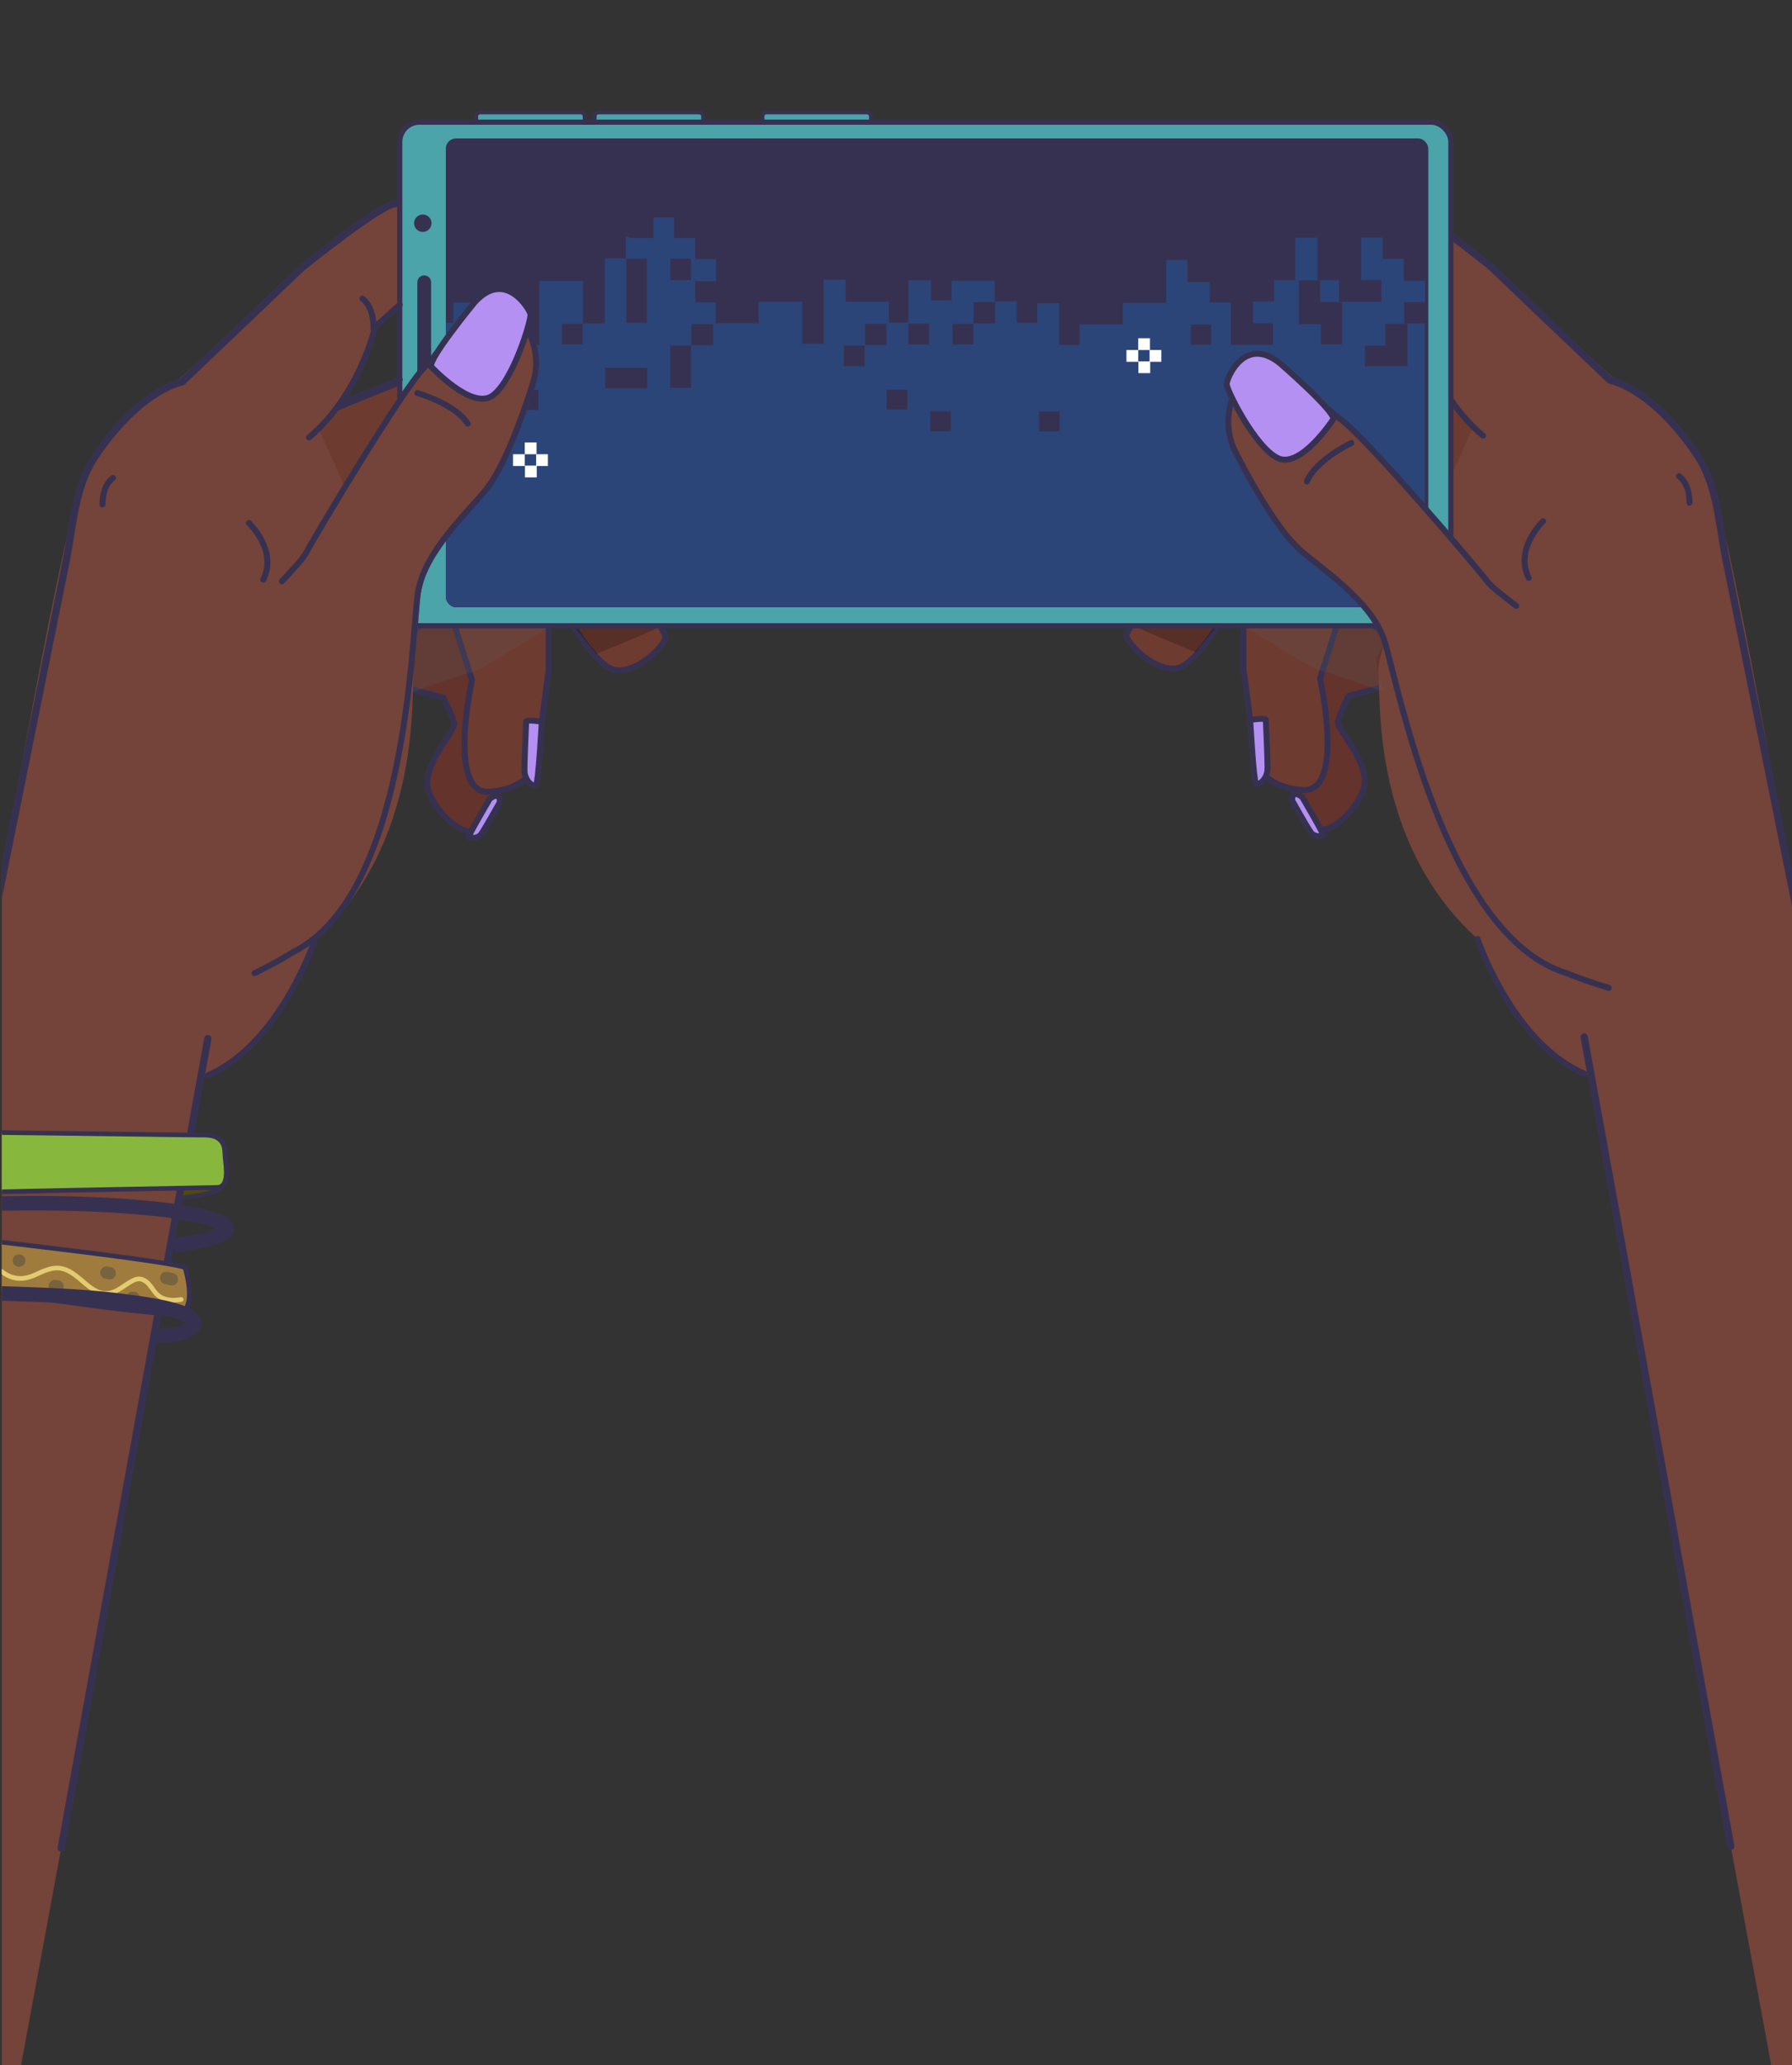 <?xml version="1.0" encoding="UTF-8"?>
<svg id="Capa_1" data-name="Capa 1" xmlns="http://www.w3.org/2000/svg" xmlns:xlink="http://www.w3.org/1999/xlink" viewBox="0 0 578.25 666.19">
  <rect x="0" y="0" width="578.25" height="666.19" fill="#333333" stroke="none"/>
  <defs>
    <style>
      .cls-1 {
        fill: #fff;
      }

      .cls-2 {
        stroke-width: 2.34px;
      }

      .cls-2, .cls-3, .cls-4, .cls-5, .cls-6, .cls-7, .cls-8, .cls-9, .cls-10, .cls-11 {
        stroke-linecap: round;
        stroke-linejoin: round;
      }

      .cls-2, .cls-3, .cls-4, .cls-5, .cls-6, .cls-7, .cls-8, .cls-10, .cls-11 {
        stroke: #373151;
      }

      .cls-2, .cls-5, .cls-7, .cls-12, .cls-9 {
        fill: none;
      }

      .cls-13 {
        fill: #373151;
      }

      .cls-3 {
        fill: #b390f1;
      }

      .cls-3, .cls-5 {
        stroke-width: 1.92px;
      }

      .cls-14 {
        clip-path: url(#clippath-1);
      }

      .cls-4 {
        stroke-width: 1.67px;
      }

      .cls-4, .cls-10 {
        fill: #4aa4a9;
      }

      .cls-15 {
        fill: #63332c;
      }

      .cls-16 {
        fill: #606060;
      }

      .cls-16, .cls-17 {
        isolation: isolate;
        opacity: .2;
      }

      .cls-18 {
        fill: #2b4579;
      }

      .cls-6 {
        fill: #544a00;
      }

      .cls-6, .cls-8, .cls-9, .cls-11 {
        stroke-width: 1.49px;
      }

      .cls-7 {
        stroke-width: 4.69px;
      }

      .cls-19 {
        clip-path: url(#clippath);
      }

      .cls-20 {
        fill: #6e3b31;
      }

      .cls-8 {
        fill: #9f7c3e;
      }

      .cls-9 {
        stroke: #e2cc6f;
      }

      .cls-21 {
        fill: #744339;
      }

      .cls-10 {
        stroke-width: 1.21px;
      }

      .cls-11 {
        fill: #88b73e;
      }

      .cls-22 {
        fill: #77633e;
      }
    </style>
    <clipPath id="clippath">
      <rect class="cls-12" x=".57" width="577.68" height="666.19"/>
    </clipPath>
    <clipPath id="clippath-1">
      <rect class="cls-12" x="143.87" y="44.66" width="317.01" height="151.24" rx="3.25" ry="3.25"/>
    </clipPath>
  </defs>
  <g id="Capa_2" data-name="Capa 2">
    <g id="Capa_1-2" data-name="Capa 1-2">
      <g class="cls-19">
        <g>
          <path class="cls-15" d="M452.89,218.95l-17.67,4.64s-2.88,5.67-3.5,8.24,11.23,13.95,8.14,22.17c-3.09,8.22-12.36,15.43-15.97,11.83s-19.61-29.36-19.59-36.57,.54-41.72,5.17-48.42c4.64-6.7,19.68-19.06,35.34-9.79s19.78,10.82,20.81,18.03-12.72,29.87-12.72,29.87h0Z"/>
          <path class="cls-20" d="M494.44,140.66s-79.02-34.47-84.47-30.9c-5.45,3.56-44.81,91.68-46.36,93.74s11,14.94,18.38,10.3c7.37-4.64,18.71-24.34,18.71-30.71s23.69-21.29,23.69-29.55,20.46,25.05,36.76,16.64,32.78-23.34,33.29-29.52h0Z"/>
          <path class="cls-20" d="M452.89,207.87c-2.52,.49-18.7-15.7-18.7-15.7l-8.24,25.75s8.24,37.08-5.67,36.05c-13.91-1.03-16.52-10.82-15.99-12.36s-3.07-26.81-3.07-26.81v-20.06s8.76-41.72,17-43.27c8.24-1.55,39.73,8.96,41.24,22.77s8.01,30.79-6.57,33.63h0Z"/>
          <path class="cls-5" d="M456.25,178.7c6.45,3.99,8.64,6.27,9.35,11.25,1.03,7.21-12.72,29.87-12.72,29.87l-17.67,4.64s-2.88,5.67-3.5,8.24,11.23,13.95,8.14,22.17-12.36,15.43-15.97,11.83c-1.23-1.23-3.9-5.03-6.89-9.8"/>
          <path class="cls-5" d="M494.44,141.54s-79.02-34.47-84.47-30.9c-5.45,3.56-44.81,91.68-46.36,93.74s11,14.94,18.38,10.3c7.37-4.64,18.71-24.34,18.71-30.71s23.69-21.29,23.69-29.55,20.46,25.05,36.76,16.64,32.78-23.34,33.29-29.52h0Z"/>
          <path class="cls-5" d="M452.89,208.75c-2.52,.49-18.7-15.7-18.7-15.7l-8.24,25.75s8.24,37.08-5.67,36.05c-13.91-1.03-16.52-10.82-15.99-12.36s-3.07-26.81-3.07-26.81v-20.06s8.76-41.72,17-43.27,39.73,8.96,41.24,22.77,8.01,30.79-6.57,33.63h0Z"/>
          <path class="cls-21" d="M516.33,122.63s-33.43-.51-41.72,17-30.6,69.72-29.8,76.7c.8,6.98-2.97,55.06,31.95,86.53,0,0,14.84,38.42,35.7,43.83l62.58,338.4s133.66-21.63,125.93-54.08-116.66-315.99-118.98-326.04-25.5-148.34-32.45-156.06-19.9-27.37-33.22-26.27h0Z"/>
          <path class="cls-21" d="M521.36,122.59l-46.74-42.45s-40.95-25.88-42.49-25.88-40.95-15.07-46.36-8.5-5.41,11.98,2.7,15.84c8.11,3.86,37.86,18.93,39.4,20.09s28.2,20.47,29.36,23.18c1.16,2.7,17.38,52.92,46.74,40.56,29.36-12.36,17.38-22.84,17.38-22.84h0Z"/>
          <path class="cls-3" d="M403.42,232.24s5.05-.8,5.05-.01,.72,14.82,.5,16.46c-.4,2.98-2.97,4.86-3.72,3.97s-1.83-20.42-1.83-20.42h0Z"/>
          <path class="cls-3" d="M420.17,257.07s7.29,12.35,6.84,12.5-2.83,.6-4.02-1.04-6.01-10.26-6.01-10.26c0,0-.39-3.87,3.18-1.19h0Z"/>
          <path class="cls-17" d="M364.75,201.3c4.99,2.67,21.14,9.12,21.14,9.12l7.43-9.12h-28.56Z"/>
          <path class="cls-16" d="M434.38,198.01l-33.85,3.29s23.5,14.86,25.29,15.01,20.73,6.87,20.73,6.87c0,0-3.03-10.29-2.29-11.18s3.02-6.14,3.02-6.14l-13.12-12.81,.2,4.96h0Z"/>
          <path class="cls-2" d="M450.68,65.18c3.95-.48,30,20.48,30,20.48l38.79,36.94c11.4,3.03,21.96,14.77,28.26,24.33,6.45,9.79,6.91,22.22,9.16,33.38,2.78,13.79,5.56,27.57,8.33,41.36,5.59,27.77,11.19,55.54,16.78,83.31l110.26,298.82"/>
          <path class="cls-5" d="M449.26,97.76l7.97,7.1s4.81,21.81,21.33,35.71"/>
          <path class="cls-5" d="M457.74,105.52s-.45-6.62,3.57-9.78"/>
          <line class="cls-5" x1="468.7" y1="129.76" x2="449.26" y2="121.89"/>
          <path class="cls-5" d="M497.91,168.16s-9.37,8.86-4.61,18.26"/>
          <path class="cls-5" d="M541.8,153.63s3.38,2.02,3.38,8.52"/>
          <path class="cls-5" d="M476.77,302.86s11.23,33.56,34.41,43.45"/>
          <line class="cls-2" x1="558.5" y1="595.6" x2="511.18" y2="334.48"/>
          <path class="cls-6" d="M-42.83,385.25s-3.19,6.41,40.64,2.84c0,0,77.41,1.36,73.24-6.17,0,0,1.85-5.92-6-6.86-17.96-2.14-105.52,4.93-106.51,7-.99,2.07-2.54,2.92-1.37,3.19h0Z"/>
          <path class="cls-15" d="M125.37,219.51l17.67,4.64s2.88,5.67,3.5,8.24-11.23,13.95-8.14,22.17,12.36,15.43,15.97,11.83c3.61-3.61,19.61-29.36,19.59-36.57s-.54-41.72-5.17-48.42c-4.64-6.7-19.68-19.06-35.34-9.79-15.66,9.27-19.78,10.82-20.81,18.03s12.72,29.87,12.72,29.87h0Z"/>
          <path class="cls-20" d="M83.81,141.22s79.02-34.47,84.47-30.9,44.81,91.68,46.36,93.74-11,14.94-18.38,10.3-18.71-24.34-18.71-30.71-23.69-21.29-23.69-29.55-20.46,25.05-36.76,16.64c-16.3-8.4-32.78-23.34-33.29-29.52Z"/>
          <path class="cls-20" d="M125.37,208.43c2.52,.49,18.7-15.7,18.7-15.7l8.24,25.75s-8.24,37.08,5.67,36.05c13.91-1.03,16.52-10.82,15.99-12.36s3.07-26.81,3.07-26.81v-20.06s-8.76-41.72-17-43.27-39.73,8.96-41.24,22.77-8.01,30.79,6.57,33.63h0Z"/>
          <path class="cls-5" d="M122,179.27c-6.45,3.99-8.64,6.27-9.35,11.25-1.03,7.21,12.72,29.87,12.72,29.87l17.67,4.64s2.88,5.67,3.5,8.24-11.23,13.95-8.14,22.17c3.09,8.22,12.36,15.43,15.97,11.83,1.23-1.23,3.9-5.03,6.89-9.8"/>
          <path class="cls-5" d="M83.81,142.1s79.02-34.47,84.47-30.9,44.81,91.68,46.36,93.74-11,14.94-18.38,10.3-18.71-24.34-18.71-30.71-23.69-21.29-23.69-29.55-20.46,25.05-36.76,16.64c-16.3-8.4-32.78-23.34-33.29-29.52Z"/>
          <path class="cls-5" d="M125.37,209.31c2.52,.49,18.7-15.7,18.7-15.7l8.24,25.75s-8.24,37.08,5.67,36.05c13.91-1.03,16.52-10.82,15.99-12.36s3.07-26.81,3.07-26.81v-20.06s-8.76-41.72-17-43.27-39.73,8.96-41.24,22.77-8.01,30.79,6.57,33.63h0Z"/>
          <path class="cls-21" d="M61.92,123.2s33.43-.51,41.72,17c8.29,17.51,30.6,69.72,29.8,76.7s2.97,55.06-31.95,86.53c0,0-14.84,38.42-35.7,43.83L3.2,685.65s-133.66-21.63-125.93-54.08C-115.01,599.12-6.07,315.57-3.76,305.53c2.32-10.04,25.5-148.34,32.45-156.06,6.95-7.73,19.9-27.37,33.22-26.27Z"/>
          <path class="cls-21" d="M56.89,123.15l46.74-42.45s40.95-25.88,42.49-25.88,40.95-15.07,46.36-8.5,5.41,11.98-2.7,15.84c-8.11,3.86-37.86,18.93-39.4,20.09s-28.2,20.47-29.36,23.18c-1.16,2.7-17.38,52.92-46.74,40.56s-17.38-22.84-17.38-22.84h0Z"/>
          <path class="cls-3" d="M174.83,232.8s-5.05-.8-5.05-.01-.72,14.82-.5,16.46c.4,2.98,2.97,4.86,3.72,3.97s1.83-20.42,1.83-20.42h0Z"/>
          <path class="cls-3" d="M158.08,257.63s-7.29,12.35-6.84,12.5,2.83,.6,4.02-1.04,6.01-10.26,6.01-10.26c0,0,.39-3.87-3.18-1.19Z"/>
          <path class="cls-17" d="M213.5,201.86c-4.99,2.67-21.14,9.12-21.14,9.12l-7.43-9.12h28.56Z"/>
          <path class="cls-16" d="M143.87,198.57l33.85,3.29s-23.5,14.86-25.29,15.01-20.73,6.87-20.73,6.87c0,0,3.03-10.29,2.29-11.18-.74-.89-3.02-6.14-3.02-6.14l13.12-12.81-.2,4.96h0Z"/>
          <rect class="cls-10" x="153.68" y="36.28" width="34.96" height="16.76" rx="1.22" ry="1.22"/>
          <rect class="cls-10" x="191.91" y="36.28" width="34.96" height="16.76" rx="1.22" ry="1.22"/>
          <rect class="cls-10" x="246.06" y="36.28" width="34.96" height="16.76" rx="1.22" ry="1.22"/>
          <rect class="cls-4" x="128.99" y="39.41" width="339.18" height="162.45" rx="6.35" ry="6.35"/>
          <rect class="cls-13" x="143.87" y="44.66" width="317.01" height="151.24" rx="3.25" ry="3.25"/>
          <path class="cls-13" d="M136.89,88.84h0c1.23,0,2.23,1,2.23,2.23v52.76c0,1.23-1,2.23-2.23,2.23h0c-1.23,0-2.23-1-2.23-2.23v-52.76c0-1.23,1-2.23,2.23-2.23Z"/>
          <circle class="cls-13" cx="136.43" cy="72.01" r="2.81"/>
          <g class="cls-14">
            <path class="cls-18" d="M201.94,76.25v7.09h-.05s-.03,0-.05,0h-.05s-.03,0-.05,0h-.1s-.03,0-.05,0h-.1s-.03,0-.05,0h-.1s-.03,0-.05,0h-.15s-.03,0-.05,0h-.1s-.03,0-.05,0h-.15s-.03,0-.05,0h-.2s-.03,0-.05,0h-.15s-.03,0-.05,0h-.2s-.03,0-.05,0h-.26s-.03,0-.05,0h-.26s-.03,0-.05,0h-.36s-.03,0-.05,0h-.52s-.04,0-.05,0h-.8s-.04,0-.05,0h-2.43v21h-7.06v-13.68h-14.04v20.57h-6.89v-13.58h-7.02v13.46h-7.02v-13.48h-6.88v6.51h-4.66V485.39h4.19v-13.54h6.89v6.87h35.11s0,.04,0,.05c0,.02,0,.04,0,.05,0,.02,0,.04,0,.05,0,.02,0,.04,0,.05,0,.02,0,.04,0,.05,0,.02,0,.04,0,.05s0,.04,0,.05,0,.04,0,.05c0,.02,0,.04,0,.05,0,.02,0,.04,0,.05,0,.02,0,.04,0,.05,0,.02,0,.04,0,.05,0,.02,0,.04,0,.05,0,.02,0,.04,0,.05,0,.02,0,.04,0,.05,0,.02,0,.04,0,.05s0,.04,0,.05,0,.04,0,.05c0,.02,0,.04,0,.05,0,.02,0,.04,0,.05,0,.02,0,.04,0,.05,0,.02,0,.04,0,.05,0,.02,0,.04,0,.05,0,.02,0,.04,0,.05,0,.02,0,.04,0,.05,0,.02,0,.04,0,.05,0,.02,0,.04,0,.05,0,.02,0,.04,0,.05,0,.02,0,.04,0,.05,0,.02,0,.04,0,.05,0,.02,0,.04,0,.05s0,.04,0,.05c0,.02,0,.04,0,.05s0,.04,0,.05c0,.02,0,.04,0,.05,0,.02,0,.04,0,.05s0,.04,0,.05c0,.02,0,.04,0,.05s0,.04,0,.05c0,.02,0,.04,0,.05,0,.02,0,.04,0,.05,0,.02,0,.04,0,.05,0,.02,0,.04,0,.05,0,.02,0,.04,0,.05s0,.04,0,.05c0,.02,0,.04,0,.05,0,.02,0,.04,0,.05,0,.02,0,.04,0,.05,0,.02,0,.04,0,.05,0,.02,0,.04,0,.05,0,.02,0,.04,0,.05s0,.04,0,.05,0,.04,0,.05,0,.04,0,.05c0,.02,0,.04,0,.05s0,.04,0,.05,0,.04,0,.05,0,.04,0,.05,0,.04,0,.05,0,.04,0,.05v.05s0,.04,0,.05,0,.04,0,.05,0,.04,0,.05,0,.04,0,.05v.05s0,.04,0,.05,0,.04,0,.05c0,.02,0,.04,0,.05s0,.04,0,.05v.05s0,.04,0,.05c0,.02,0,.04,0,.05s0,.04,0,.05c0,.02,0,.04,0,.05s0,.04,0,.05,0,.04,0,.05,0,.04,0,.05c0,.02,0,.04,0,.05,0,.02,0,.04,0,.05v.05s0,.04,0,.05c0,.02,0,.04,0,.05,0,.02,0,.04,0,.05,0,.02,0,.04,0,.05,0,.02,0,.04,0,.05,0,.02,0,.04,0,.05,0,.02,0,.04,0,.05,0,.02,0,.04,0,.05,0,.02,0,.04,0,.05s0,.04,0,.05,0,.04,0,.05c0,.02,0,.04,0,.05s0,.04,0,.05,0,.04,0,.05c0,.02,0,.04,0,.05s0,.04,0,.05,0,.04,0,.05c0,.02,0,.04,0,.05s0,.04,0,.05,0,.04,0,.05c0,.02,0,.04,0,.05s0,.04,0,.05,0,.04,0,.05c0,.02,0,.04,0,.05s0,.04,0,.05c0,.02,0,.04,0,.05,0,.02,0,.04,0,.05,0,.02,0,.04,0,.05,0,.02,0,.04,0,.05,0,.02,0,.04,0,.05,0,.02,0,.04,0,.05,0,.02,0,.04,0,.05,0,.02,0,.04,0,.05s0,.04,0,.05c0,.02,0,.04,0,.05,0,.02,0,.04,0,.05,0,.02,0,.04,0,.05s0,.04,0,.05c0,.02,0,.04,0,.05,0,.02,0,.04,0,.05,0,.02,0,.04,0,.05,0,.02,0,.04,0,.05s0,.04,0,.05v.05s0,.04,0,.05c0,.02,0,.04,0,.05,0,.02,0,.04,0,.05h.05s.04,0,.05,0h.05s.04,0,.05,0,.04,0,.05,0c.02,0,.04,0,.05,0h.05s.04,0,.05,0,.04,0,.05,0h.05s.04,0,.05,0c.02,0,.04,0,.05,0,.02,0,.04,0,.05,0,.02,0,.04,0,.05,0s.04,0,.05,0,.04,0,.05,0c.02,0,.04,0,.05,0,.02,0,.04,0,.05,0h.05s.04,0,.05,0h.05s.04,0,.05,0c.02,0,.04,0,.05,0,.02,0,.04,0,.05,0,.02,0,.04,0,.05,0h.05s.04,0,.05,0,.04,0,.05,0,.04,0,.05,0,.04,0,.05,0c.02,0,.04,0,.05,0s.04,0,.05,0c.02,0,.04,0,.05,0s.04,0,.05,0c.02,0,.04,0,.05,0,.02,0,.04,0,.05,0,.02,0,.04,0,.05,0s.04,0,.05,0c.02,0,.04,0,.05,0s.04,0,.05,0c.02,0,.04,0,.05,0,.02,0,.04,0,.05,0,.02,0,.04,0,.05,0s.04,0,.05,0,.04,0,.05,0,.04,0,.05,0c.02,0,.04,0,.05,0s.04,0,.05,0,.04,0,.06,0,.04,0,.06,0c.02,0,.04,0,.06,0,.02,0,.04,0,.06,0s.04,0,.06,0,.04,0,.06,0c.02,0,.04,0,.06,0s.04,0,.06,0c.02,0,.04,0,.06,0s.04,0,.06,0c.02,0,.04,0,.06,0s.04,0,.06,0c.02,0,.04,0,.06,0,.02,0,.04,0,.06,0s.04,0,.06,0,.04,0,.06,0c.02,0,.04,0,.06,0,.02,0,.04,0,.06,0s.04,0,.06,0c.02,0,.04,0,.06,0,.02,0,.04,0,.06,0,.02,0,.04,0,.06,0s.04,0,.06,0c.02,0,.04,0,.06,0,.02,0,.04,0,.06,0,.02,0,.04,0,.06,0h.06s.04,0,.06,0,.04,0,.06,0,.04,0,.06,0h.06s.04,0,.06,0,.04,0,.06,0h.06s.04,0,.06,0,.04,0,.06,0h.06s.04,0,.06,0h.06s.04,0,.06,0h.06s.04,0,.06,0h.11s.04,0,.06,0h.11s.04,0,.06,0h.11s.04,0,.06,0h.23s.04,0,.06,0h.34s.04,0,.06,0h.99v-6.77h13.77s0-.04,0-.06,0-.04,0-.06,0-.04,0-.06,0-.04,0-.06,0-.04,0-.06c0-.02,0-.04,0-.06,0-.02,0-.04,0-.06,0-.02,0-.04,0-.06,0-.02,0-.04,0-.06,0-.02,0-.04,0-.06,0-.02,0-.04,0-.06s0-.04,0-.06c0-.02,0-.04,0-.06,0-.02,0-.04,0-.06s0-.04,0-.06c0-.02,0-.04,0-.06,0-.02,0-.04,0-.06s0-.04,0-.05,0-.04,0-.05v-.05s0-.04,0-.05,0-.04,0-.05c0-.02,0-.04,0-.05,0-.02,0-.04,0-.05,0-.02,0-.04,0-.05,0-.02,0-.04,0-.05,0-.02,0-.04,0-.05,0-.02,0-.04,0-.05,0-.02,0-.04,0-.05,0-.02,0-.04,0-.05s0-.04,0-.05,0-.04,0-.05,0-.04,0-.05c0-.02,0-.04,0-.05s0-.04,0-.05v-.05s0-.04,0-.05c0-.02,0-.04,0-.05,0-.02,0-.04,0-.05,0-.02,0-.04,0-.05,0-.02,0-.04,0-.05v-.05s0-.04,0-.05v-.05s0-.04,0-.05c0-.02,0-.04,0-.05v-.05s0-.04,0-.05,0-.04,0-.05v-.05s0-.04,0-.05c0-.02,0-.04,0-.05s0-.04,0-.05v-.05s0-.04,0-.05,0-.04,0-.05c0-.02,0-.04,0-.05v-.05s0-.04,0-.05c0-.02,0-.04,0-.05,0-.02,0-.04,0-.05,0-.02,0-.04,0-.05,0-.02,0-.04,0-.05,0-.02,0-.04,0-.05,0-.02,0-.04,0-.05,0-.02,0-.04,0-.05,0-.02,0-.04,0-.05v-.05s0-.04,0-.05v-.05s0-.04,0-.05c0-.02,0-.04,0-.05,0-.02,0-.04,0-.05,0-.02,0-.04,0-.05,0-.02,0-.04,0-.05,0-.02,0-.04,0-.05,0-.02,0-.04,0-.05,0-.02,0-.04,0-.05v-.05s0-.04,0-.05c0-.02,0-.04,0-.05s0-.04,0-.05,0-.04,0-.05c0-.02,0-.04,0-.05,0-.02,0-.04,0-.05,0-.02,0-.04,0-.05v-.05s0-.04,0-.05c0-.02,0-.04,0-.05v-.05s0-.04,0-.05c0-.02,0-.04,0-.05v-.05s0-.04,0-.05c0-.02,0-.04,0-.05s0-.04,0-.05c0-.02,0-.04,0-.05,0-.02,0-.04,0-.05,0-.02,0-.04,0-.05,0-.02,0-.04,0-.05v-.05s0-.05,0-.05c0-.02,0-.04,0-.05,0-.02,0-.04,0-.05s0-.04,0-.05c0-.02,0-.04,0-.05s0-.04,0-.05c0-.02,0-.04,0-.05,0-.02,0-.04,0-.05s0-.04,0-.05c0-.02,0-.04,0-.05,0-.02,0-.04,0-.05,0-.02,0-.04,0-.05,0-.02,0-.04,0-.05,0-.02,0-.04,0-.05v-.05s0-.04,0-.05,0-.04,0-.05,0-.04,0-.05,0-.04,0-.06,0-.04,0-.06c0-.02,0-.04,0-.06s0-.04,0-.06,0-.04,0-.06,0-.04,0-.06c0-.02,0-.04,0-.06s0-.04,0-.06c0-.02,0-.04,0-.06h6.69v-13.89h7.04v6.56h7.08v7.13h-6.68v7.11h6.68v6.88h13.99s0-.07,0-.11c0-.04,0-.07,0-.11s0-.07,0-.11c0-.04,0-.07,0-.11s0-.07,0-.11c0-.04,0-.07,0-.11s0-.07,0-.11c0-.04,0-.07,0-.11s0-.07,0-.11c0-.04,0-.07,0-.11s0-.07,0-.11c0-.04,0-.07,0-.11,0-.04,0-.07,0-.11s0-.07,0-.11c0-.04,0-.07,0-.11s0-.07,0-.11c0-.04,0-.07,0-.11,0-.04,0-.07,0-.11,0-.04,0-.07,0-.11v-.11s0-.07,0-.11,0-.07,0-.11c0-.04,0-.07,0-.11s0-.07,0-.11c0-.04,0-.07,0-.11,0-.04,0-.07,0-.11,0-.04,0-.07,0-.11s0-.07,0-.11c0-.04,0-.07,0-.11s0-.07,0-.11c0-.04,0-.07,0-.11s0-.07,0-.11c0-.04,0-.07,0-.11s0-.07,0-.11c0-.04,0-.07,0-.11s0-.07,0-.11c0-.04,0-.07,0-.11,0-.04,0-.07,0-.11,0-.04,0-.07,0-.11,0-.04,0-.07,0-.11,0-.04,0-.07,0-.11,0-.04,0-.07,0-.11v-.11s0-.07,0-.11,0-.07,0-.11c0-.04,0-.07,0-.11,0-.04,0-.07,0-.11,0-.04,0-.07,0-.11s0-.07,0-.11c0-.04,0-.07,0-.11s0-.07,0-.11c0-.04,0-.07,0-.11s0-.07,0-.11c0-.04,0-.07,0-.11s0-.07,0-.11c0-.04,0-.07,0-.11s0-.07,0-.11c0-.04,0-.07,0-.11s0-.07,0-.11c0-.04,0-.07,0-.11,0-.04,0-.07,0-.11,0-.04,0-.07,0-.11v-.11s0-.07,0-.11,0-.07,0-.11c0-.04,0-.07,0-.11v-.11s0-.07,0-.11c0-.04,0-.07,0-.11s0-.07,0-.11c0-.04,0-.07,0-.11s0-.07,0-.11c0-.04,0-.07,0-.11s0-.07,0-.11c0-.04,0-.07,0-.11,0-.04,0-.07,0-.11,0-.04,0-.07,0-.11,0-.04,0-.07,0-.11,0-.04,0-.07,0-.11v-.11s0-.07,0-.11c0-.04,0-.07,0-.11,0-.04,0-.07,0-.11,0-.04,0-.07,0-.11s0-.07,0-.11c0-.04,0-.07,0-.11s0-.07,0-.11c0-.04,0-.07,0-.11,0-.04,0-.07,0-.11,0-.04,0-.07,0-.11,0-.04,0-.07,0-.11,0-.04,0-.07,0-.11,0-.04,0-.07,0-.11,0-.04,0-.07,0-.11s0-.07,0-.11c0-.04,0-.07,0-.11,0-.04,0-.07,0-.11,0-.04,0-.07,0-.11,0-.04,0-.07,0-.11s0-.07,0-.11c0-.04,0-.07,0-.11v-.11s0-.07,0-.11c0-.04,0-.07,0-.11v-.11s0-.07,0-.11c0-.04,0-.07,0-.11s0-.07,0-.11c0-.04,0-.07,0-.11,0-.04,0-.07,0-.11,0-.04,0-.07,0-.11s0-.07,0-.11c0-.04,0-.07,0-.11,0-.04,0-.07,0-.11s0-.07,0-.11c0-.04,0-.07,0-.11v-.11s0-.07,0-.11c0-.04,0-.07,0-.11,0-.04,0-.07,0-.11s0-.07,0-.11c0-.04,0-.07,0-.11,0-.04,0-.07,0-.11v-.11s0-.07,0-.11c0-.04,0-.07,0-.11,0-.04,0-.07,0-.11v-.11h6.9v6.68h7.11v-6.68h7v-7h6.86v13.74h6.89v-6.7h21.18v-14.18h6.81s0,.07,0,.11,0,.07,0,.11c0,.04,0,.07,0,.11v.11s0,.07,0,.11c0,.04,0,.07,0,.11,0,.04,0,.07,0,.11s0,.07,0,.11v.11s0,.07,0,.11v.11s0,.07,0,.11c0,.04,0,.07,0,.11s0,.07,0,.11,0,.07,0,.11v.11s0,.07,0,.11c0,.04,0,.07,0,.11,0,.04,0,.07,0,.11v.11s0,.07,0,.11c0,.04,0,.07,0,.11,0,.04,0,.07,0,.11,0,.04,0,.07,0,.11,0,.04,0,.07,0,.11s0,.07,0,.11v.11s0,.07,0,.11c0,.04,0,.07,0,.11,0,.04,0,.07,0,.11v.11s0,.07,0,.11c0,.04,0,.07,0,.11v.11s0,.07,0,.11,0,.07,0,.11v.11s0,.07,0,.11,0,.07,0,.11c0,.04,0,.07,0,.11,0,.04,0,.07,0,.11,0,.04,0,.07,0,.11,0,.04,0,.07,0,.11s0,.07,0,.11c0,.04,0,.07,0,.11,0,.04,0,.07,0,.11,0,.04,0,.07,0,.11,0,.04,0,.07,0,.11,0,.04,0,.07,0,.11,0,.04,0,.07,0,.11,0,.04,0,.07,0,.11s0,.07,0,.11,0,.07,0,.11,0,.07,0,.11c0,.04,0,.07,0,.11,0,.04,0,.07,0,.11,0,.04,0,.07,0,.11s0,.07,0,.11c0,.04,0,.07,0,.11,0,.04,0,.07,0,.11s0,.07,0,.11c0,.04,0,.07,0,.11s0,.07,0,.11c0,.04,0,.07,0,.11s0,.07,0,.11c0,.04,0,.07,0,.11,0,.04,0,.07,0,.11s0,.07,0,.11c0,.04,0,.07,0,.11s0,.07,0,.11c0,.04,0,.07,0,.11,0,.04,0,.07,0,.11,0,.04,0,.07,0,.11,0,.04,0,.07,0,.11,0,.04,0,.07,0,.11,0,.04,0,.07,0,.11,0,.04,0,.07,0,.11,0,.04,0,.07,0,.11s0,.07,0,.11,0,.07,0,.11v.11s0,.07,0,.11,0,.07,0,.11,0,.07,0,.11v.11s0,.07,0,.11v.11s0,.07,0,.11v.11s0,.07,0,.11v.11s0,.07,0,.11v.11s0,.07,0,.11v.22s0,.07,0,.11v.22s0,.07,0,.11v.33s0,.07,0,.11v.56s0,.07,0,.11v2.04h14.08v6.98h7.03v-6.59h7.19v-7.11h6.83v6.9h21.33v14.11s.07,0,.11,0,.07,0,.11,0c.04,0,.07,0,.11,0,.04,0,.07,0,.11,0s.07,0,.11,0c.04,0,.07,0,.11,0,.04,0,.07,0,.11,0s.07,0,.11,0,.07,0,.11,0c.04,0,.07,0,.11,0s.07,0,.11,0,.07,0,.11,0c.04,0,.07,0,.11,0,.04,0,.07,0,.11,0,.04,0,.07,0,.11,0h.11s.07,0,.11,0,.07,0,.11,0c.04,0,.07,0,.11,0,.04,0,.07,0,.11,0,.04,0,.07,0,.11,0s.07,0,.11,0c.04,0,.07,0,.11,0s.07,0,.11,0,.07,0,.11,0c.04,0,.07,0,.11,0s.07,0,.11,0c.04,0,.07,0,.11,0s.07,0,.11,0,.07,0,.11,0,.07,0,.11,0,.07,0,.11,0,.07,0,.11,0,.07,0,.11,0,.07,0,.11,0,.07,0,.11,0h.11s.07,0,.11,0,.07,0,.11,0c.04,0,.07,0,.11,0,.04,0,.07,0,.11,0,.04,0,.07,0,.11,0,.04,0,.07,0,.11,0h.11s.07,0,.11,0c.04,0,.07,0,.11,0s.07,0,.11,0c.04,0,.07,0,.11,0h.11s.07,0,.11,0h.11s.07,0,.11,0h.11s.07,0,.11,0,.07,0,.11,0h.11s.07,0,.11,0,.07,0,.11,0c.04,0,.07,0,.11,0s.07,0,.11,0c.04,0,.07,0,.11,0s.07,0,.11,0,.07,0,.11,0,.07,0,.11,0,.07,0,.11,0,.07,0,.11,0c.04,0,.07,0,.11,0,.04,0,.07,0,.11,0s.07,0,.11,0,.07,0,.11,0,.07,0,.11,0c.04,0,.07,0,.11,0,.04,0,.07,0,.11,0,.04,0,.07,0,.11,0,.04,0,.07,0,.11,0,.04,0,.07,0,.11,0,.04,0,.07,0,.11,0,.04,0,.07,0,.11,0,.04,0,.07,0,.11,0s.07,0,.11,0,.07,0,.11,0c.04,0,.07,0,.11,0,.04,0,.07,0,.11,0,.04,0,.07,0,.11,0,.04,0,.07,0,.11,0,.04,0,.07,0,.11,0s.07,0,.11,0,.07,0,.11,0c.04,0,.07,0,.11,0,.04,0,.07,0,.11,0,.04,0,.07,0,.11,0s.07,0,.11,0,.07,0,.11,0,.07,0,.11,0,.07,0,.11,0,.07,0,.11,0,.07,0,.11,0,.07,0,.11,0,.07,0,.11,0,.07,0,.11,0c.04,0,.07,0,.11,0,.04,0,.07,0,.11,0s.07,0,.11,0,.07,0,.11,0,.07,0,.11,0c.04,0,.07,0,.11,0,.04,0,.07,0,.11,0s.07,0,.11,0,.07,0,.11,0c.04,0,.07,0,.11,0,.04,0,.07,0,.11,0s.07,0,.11,0c.04,0,.07,0,.11,0s.07,0,.11,0,.07,0,.11,0c.04,0,.07,0,.11,0s.07,0,.11,0c.04,0,.07,0,.11,0s.07,0,.11,0,.07,0,.11,0c.04,0,.07,0,.11,0,.04,0,.07,0,.11,0,.04,0,.07,0,.11,0s.07,0,.11,0c.04,0,.07,0,.11,0s.07,0,.11,0c.04,0,.07,0,.11,0s.07,0,.11,0c0,.02,0,.04,0,.05v.05s0,.04,0,.05c0,.02,0,.04,0,.05s0,.04,0,.05v.05s0,.04,0,.05c0,.02,0,.04,0,.05s0,.04,0,.05c0,.02,0,.04,0,.05,0,.02,0,.04,0,.05s0,.04,0,.05v.05s0,.04,0,.05,0,.04,0,.05,0,.04,0,.05c0,.02,0,.04,0,.05,0,.02,0,.04,0,.05s0,.04,0,.05v.05s0,.04,0,.05c0,.02,0,.04,0,.05v.05s0,.04,0,.05,0,.04,0,.05c0,.02,0,.04,0,.05,0,.02,0,.04,0,.05s0,.04,0,.05v.05s0,.04,0,.05c0,.02,0,.04,0,.05v.05s0,.04,0,.05,0,.04,0,.05c0,.02,0,.04,0,.05s0,.04,0,.05,0,.04,0,.05v.05s0,.04,0,.05v.05s0,.04,0,.05c0,.02,0,.04,0,.05s0,.04,0,.05c0,.02,0,.04,0,.05s0,.04,0,.05c0,.02,0,.04,0,.05s0,.04,0,.05,0,.04,0,.05v.05s0,.04,0,.05v.05s0,.04,0,.05c0,.02,0,.04,0,.05,0,.02,0,.04,0,.05,0,.02,0,.04,0,.05s0,.04,0,.05v.05s0,.04,0,.05v.05s0,.04,0,.05c0,.02,0,.04,0,.05,0,.02,0,.04,0,.05,0,.02,0,.04,0,.05s0,.04,0,.05c0,.02,0,.04,0,.05s0,.04,0,.05v.05s0,.04,0,.05,0,.04,0,.05c0,.02,0,.04,0,.05,0,.02,0,.04,0,.05s0,.04,0,.05c0,.02,0,.04,0,.05s0,.04,0,.05v.05s0,.04,0,.05c0,.02,0,.04,0,.05,0,.02,0,.04,0,.05,0,.02,0,.04,0,.05s0,.04,0,.05c0,.02,0,.04,0,.05s0,.04,0,.05v.05s0,.04,0,.05,0,.04,0,.05c0,.02,0,.04,0,.05,0,.02,0,.04,0,.05s0,.04,0,.05v.05s0,.04,0,.05v.05s0,.04,0,.05c0,.02,0,.04,0,.05s0,.04,0,.05c0,.02,0,.04,0,.05s0,.04,0,.05v.05s0,.04,0,.05c0,.02,0,.04,0,.05,0,.02,0,.04,0,.05,0,.02,0,.04,0,.05s0,.04,0,.05v.05s0,.04,0,.05,0,.04,0,.05c0,.02,0,.04,0,.05,0,.02,0,.04,0,.05s0,.04,0,.05v.05s0,.04,0,.05,0,.04,0,.05v.05s0,.04,0,.05c0,.02,0,.04,0,.05s0,.04,0,.05v.05s0,.04,0,.05,0,.04,0,.05c0,.02,0,.04,0,.05,0,.02,0,.04,0,.05s0,.04,0,.05c0,.02,0,.04,0,.05,0,.02,0,.04,0,.05,0,.02,0,.04,0,.05s0,.04,0,.05,0,.04,0,.05c0,.02,0,.04,0,.05,0,.02,0,.04,0,.05h6.99v-6.88h.11s.11,0,.11,0h.11s.11,0,.11,0h.11s.11,0,.11,0h.11s.11,0,.11,0h.11s.11,0,.11,0h.11s.11,0,.11,0h.11s.11,0,.11,0h.11s.11,0,.11,0h.11s.11,0,.11,0h.11s.11,0,.11,0h.11s.11,0,.11,0h.11s.11,0,.11,0h.11s.11,0,.11,0h.11s.11,0,.11,0h.11s.11,0,.11,0h.11s.11,0,.11,0h.11s.11,0,.11,0h.11s.11,0,.11,0h.11s.11,0,.11,0h.11s.11,0,.11,0h.11s.11,0,.11,0h.11s.11,0,.11,0h.11s.11,0,.11,0h.11s.11,0,.11,0h.11s.11,0,.11,0h.11s.11,0,.11,0h.11s.11,0,.11,0h.11s.11,0,.11,0h.11s.11,0,.11,0h.11s.11,0,.11,0h.11s.11,0,.11,0h.11s.11,0,.11,0h.11s.11,0,.11,0h.11s.11,0,.11,0h.11s.11,0,.11,0h.11s.11,0,.11,0h.11s.11,0,.11,0h.11s.11,0,.11,0h.11s.11,0,.11,0h.11s.11,0,.11,0h.11s.11,0,.11,0h.11s.11,0,.11,0h.11s.11,0,.11,0h.11s.11,0,.11,0h.11s.11,0,.11,0h.11s.11,0,.11,0h.11s.11,0,.11,0h.11s.11,0,.11,0h.11s.11,0,.11,0h.11s.11,0,.11,0h.11s.11,0,.11,0h.11s.11,0,.11,0h.11s.11,0,.11,0h.11s.11,0,.11,0h.11s.11,0,.11,0h.11s.11,0,.11,0h.11s.11,0,.11,0h.11s.11,0,.11,0h.11s.11,0,.11,0h.11s.11,0,.11,0h.11s.11,0,.11,0h.11s.11,0,.11,0h.11s.11,0,.11,0h.11s.11,0,.11,0v-6.83h6.85v-7.01h-6.49v-7.01h6.53s0-.04,0-.06,0-.04,0-.06,0-.04,0-.06,0-.04,0-.06c0-.02,0-.04,0-.06s0-.04,0-.06,0-.04,0-.06,0-.04,0-.06c0-.02,0-.04,0-.06,0-.02,0-.04,0-.06s0-.04,0-.06,0-.04,0-.06c0-.02,0-.04,0-.06,0-.02,0-.04,0-.06,0-.02,0-.04,0-.06s0-.04,0-.06c0-.02,0-.04,0-.06,0-.02,0-.04,0-.06s0-.04,0-.06c0-.02,0-.04,0-.06s0-.04,0-.06c0-.02,0-.04,0-.06,0-.02,0-.04,0-.06,0-.02,0-.04,0-.06,0-.02,0-.04,0-.06s0-.04,0-.06,0-.04,0-.06c0-.02,0-.04,0-.06,0-.02,0-.04,0-.06s0-.04,0-.06,0-.04,0-.06c0-.02,0-.04,0-.06s0-.04,0-.06c0-.02,0-.04,0-.05s0-.04,0-.05c0-.02,0-.04,0-.05s0-.04,0-.05,0-.04,0-.05,0-.04,0-.05,0-.04,0-.05,0-.04,0-.05c0-.02,0-.04,0-.05,0-.02,0-.04,0-.05,0-.02,0-.04,0-.05s0-.04,0-.05,0-.04,0-.05c0-.02,0-.04,0-.05v-.05s0-.04,0-.05c0-.02,0-.04,0-.05,0-.02,0-.04,0-.05s0-.04,0-.05c0-.02,0-.04,0-.05,0-.02,0-.04,0-.05,0-.02,0-.04,0-.05,0-.02,0-.04,0-.05,0-.02,0-.04,0-.05s0-.04,0-.05,0-.04,0-.05c0-.02,0-.04,0-.05s0-.04,0-.05c0-.02,0-.04,0-.05,0-.02,0-.04,0-.05,0-.02,0-.04,0-.05,0-.02,0-.04,0-.05,0-.02,0-.04,0-.05s0-.04,0-.05c0-.02,0-.04,0-.05s0-.04,0-.05c0-.02,0-.04,0-.05,0-.02,0-.04,0-.05,0-.02,0-.04,0-.05,0-.02,0-.04,0-.05v-.05s0-.04,0-.05c0-.02,0-.04,0-.05,0-.02,0-.04,0-.05,0-.02,0-.04,0-.05s0-.04,0-.05c0-.02,0-.04,0-.05,0-.02,0-.04,0-.05,0-.02,0-.04,0-.05,0-.02,0-.04,0-.05v-.05s0-.05,0-.05c0-.02,0-.04,0-.05,0-.02,0-.04,0-.05,0-.02,0-.03,0-.05,0-.02,0-.03,0-.05,0-.02,0-.03,0-.05,0-.02,0-.03,0-.05v-.05s0-.03,0-.05v-.05s0-.03,0-.05v-.05s0-.04,0-.05v-.05s0-.04,0-.05c0-.02,0-.04,0-.05v-.05s0-.05,0-.05c0-.02,0-.04,0-.05v-.05s0-.05,0-.05c0-.02,0-.04,0-.05,0-.02,0-.04,0-.05s0-.04,0-.05v-.05s0-.04,0-.05c0-.02,0-.04,0-.05s0-.04,0-.05v-.05s0-.04,0-.05c0-.02,0-.04,0-.05s0-.04,0-.05,0-.04,0-.05c0-.02,0-.04,0-.05,0-.02,0-.04,0-.05,0-.02,0-.04,0-.05,0-.02,0-.04,0-.05,0-.02,0-.04,0-.05,0-.02,0-.04,0-.05,0-.02,0-.04,0-.05,0-.02,0-.04,0-.05,0-.02,0-.04,0-.05,0-.02,0-.04,0-.05,0-.02,0-.04,0-.05h6.69v13.76h7.09v-6.83h6.87s0-.04,0-.06c0-.02,0-.04,0-.06,0-.02,0-.04,0-.06s0-.04,0-.06c0-.02,0-.04,0-.06,0-.02,0-.04,0-.06s0-.04,0-.06c0-.02,0-.04,0-.06,0-.02,0-.04,0-.06s0-.04,0-.06,0-.04,0-.06c0-.02,0-.04,0-.06s0-.04,0-.06,0-.04,0-.06c0-.02,0-.04,0-.06s0-.04,0-.06c0-.02,0-.04,0-.06,0-.02,0-.04,0-.06,0-.02,0-.04,0-.06,0-.02,0-.04,0-.06,0-.02,0-.04,0-.06,0-.02,0-.04,0-.06,0-.02,0-.04,0-.06,0-.02,0-.04,0-.06s0-.04,0-.06c0-.02,0-.04,0-.06,0-.02,0-.04,0-.06,0-.02,0-.04,0-.06,0-.02,0-.04,0-.06,0-.02,0-.04,0-.06,0-.02,0-.04,0-.06,0-.02,0-.04,0-.06,0-.02,0-.04,0-.06,0-.02,0-.04,0-.05,0-.02,0-.04,0-.05,0-.02,0-.04,0-.05s0-.04,0-.05c0-.02,0-.04,0-.05s0-.04,0-.05c0-.02,0-.04,0-.05s0-.04,0-.05v-.05s0-.04,0-.05,0-.04,0-.05c0-.02,0-.04,0-.05s0-.04,0-.05c0-.02,0-.04,0-.05s0-.04,0-.05v-.05s0-.04,0-.05v-.05s0-.05,0-.05c0-.02,0-.04,0-.05s0-.04,0-.05,0-.04,0-.05,0-.04,0-.05,0-.04,0-.05,0-.04,0-.05c0-.02,0-.04,0-.05,0-.02,0-.04,0-.05,0-.02,0-.04,0-.05,0-.02,0-.04,0-.05,0-.02,0-.04,0-.05s0-.04,0-.05c0-.02,0-.04,0-.05s0-.04,0-.05c0-.02,0-.04,0-.05,0-.02,0-.04,0-.05,0-.02,0-.04,0-.05,0-.02,0-.04,0-.05s0-.04,0-.05c0-.02,0-.04,0-.05,0-.02,0-.04,0-.05,0-.02,0-.04,0-.05s0-.04,0-.05,0-.04,0-.05c0-.02,0-.04,0-.05v-.05s0-.04,0-.05,0-.04,0-.05c0-.02,0-.04,0-.05v-.05s0-.04,0-.05c0-.02,0-.04,0-.05s0-.04,0-.05,0-.04,0-.05c0-.02,0-.04,0-.05,0-.02,0-.04,0-.05s0-.04,0-.05,0-.04,0-.05c0-.02,0-.04,0-.05,0-.02,0-.04,0-.05s0-.04,0-.05c0-.02,0-.04,0-.05v-.05s0-.05,0-.05c0-.02,0-.04,0-.05s0-.04,0-.05c0-.02,0-.04,0-.05s0-.04,0-.05,0-.04,0-.05,0-.04,0-.05v-.05s0-.04,0-.05c0-.02,0-.04,0-.05s0-.04,0-.05,0-.04,0-.05,0-.04,0-.05c0-.02,0-.04,0-.05,0-.02,0-.04,0-.05,0-.02,0-.04,0-.05,0-.02,0-.04,0-.05,0-.02,0-.04,0-.05,0-.02,0-.04,0-.05,0-.02,0-.04,0-.05,0-.02,0-.04,0-.05,0-.02,0-.04,0-.05s0-.04,0-.05c0-.02,0-.04,0-.05s0-.04,0-.05c0-.02,0-.04,0-.05s0-.04,0-.05v-.05s0-.04,0-.05,0-.04,0-.05c0-.02,0-.04,0-.05v-.05s0-.04,0-.05h6.65v6.7h6.98s0,.04,0,.06c0,.02,0,.04,0,.06,0,.02,0,.04,0,.06,0,.02,0,.04,0,.06,0,.02,0,.04,0,.06,0,.02,0,.04,0,.06,0,.02,0,.04,0,.06,0,.02,0,.04,0,.06s0,.04,0,.06c0,.02,0,.04,0,.06,0,.02,0,.04,0,.06s0,.04,0,.06c0,.02,0,.04,0,.06,0,.02,0,.04,0,.06s0,.04,0,.06v.06s0,.04,0,.06,0,.04,0,.06c0,.02,0,.04,0,.06,0,.02,0,.04,0,.06s0,.04,0,.06,0,.04,0,.06,0,.04,0,.06,0,.04,0,.06,0,.04,0,.06c0,.02,0,.04,0,.06s0,.04,0,.06c0,.02,0,.04,0,.06,0,.02,0,.04,0,.06,0,.02,0,.04,0,.06,0,.02,0,.04,0,.06s0,.04,0,.06c0,.02,0,.04,0,.06,0,.02,0,.04,0,.05,0,.02,0,.04,0,.05s0,.04,0,.05c0,.02,0,.04,0,.05,0,.02,0,.04,0,.05,0,.02,0,.04,0,.05,0,.02,0,.04,0,.05s0,.04,0,.05c0,.02,0,.04,0,.05,0,.02,0,.04,0,.05,0,.02,0,.04,0,.05,0,.02,0,.04,0,.05s0,.04,0,.05c0,.02,0,.04,0,.05s0,.04,0,.05c0,.02,0,.04,0,.05,0,.02,0,.04,0,.05s0,.04,0,.05c0,.02,0,.04,0,.05v.05s0,.04,0,.05c0,.02,0,.04,0,.05s0,.04,0,.05,0,.04,0,.05c0,.02,0,.04,0,.05s0,.04,0,.05c0,.02,0,.04,0,.05s0,.04,0,.05c0,.02,0,.04,0,.05s0,.04,0,.05c0,.02,0,.04,0,.05s0,.04,0,.05c0,.02,0,.04,0,.05,0,.02,0,.04,0,.05s0,.04,0,.05,0,.04,0,.05,0,.04,0,.05,0,.04,0,.05c0,.02,0,.04,0,.05,0,.02,0,.04,0,.05s0,.04,0,.05c0,.02,0,.04,0,.05s0,.04,0,.05,0,.04,0,.05c0,.02,0,.04,0,.05s0,.04,0,.05,0,.04,0,.05v.05s0,.04,0,.05c0,.02,0,.04,0,.05v.05s0,.04,0,.05v.05s0,.05,0,.05c0,.02,0,.04,0,.05v.05s0,.05,0,.05c0,.02,0,.04,0,.05v.05s0,.04,0,.05,0,.04,0,.05,0,.04,0,.05c0,.02,0,.04,0,.05,0,.02,0,.04,0,.05v.05s0,.04,0,.05c0,.02,0,.04,0,.05v.05s0,.04,0,.05,0,.04,0,.05c0,.02,0,.04,0,.05s0,.04,0,.05,0,.04,0,.05,0,.04,0,.05c0,.02,0,.04,0,.05,0,.02,0,.04,0,.05s0,.04,0,.05,0,.04,0,.05c0,.02,0,.04,0,.05s0,.04,0,.05c0,.02,0,.04,0,.05,0,.02,0,.04,0,.05,0,.02,0,.04,0,.05s0,.04,0,.05,0,.04,0,.05c0,.02,0,.04,0,.05,0,.02,0,.04,0,.05v.05s0,.04,0,.05c0,.02,0,.04,0,.05,0,.02,0,.04,0,.05s0,.04,0,.05v.05s0,.04,0,.05,0,.04,0,.05h6.65v-6.81h14.18v-166.58h-.08V104.34h-6.65v-6.85h6.73v-6.9h-6.86v-7.12h-6.82v-6.84h-6.91v13.71h6.53v7.01h-13.68v-7h-7v-13.67h-7.11v13.67h-6.85v6.91h-6.79v7.03h6.46v6.94h-13.62v-13.62s-.04,0-.06,0-.04,0-.06,0-.04,0-.06,0c-.02,0-.04,0-.06,0-.02,0-.04,0-.06,0-.02,0-.04,0-.06,0-.02,0-.04,0-.06,0-.02,0-.04,0-.06,0-.02,0-.04,0-.06,0s-.04,0-.06,0-.04,0-.06,0c-.02,0-.04,0-.06,0-.02,0-.04,0-.06,0-.02,0-.04,0-.06,0-.02,0-.04,0-.06,0s-.04,0-.06,0-.04,0-.06,0c-.02,0-.04,0-.06,0-.02,0-.04,0-.06,0-.02,0-.04,0-.06,0-.02,0-.04,0-.06,0-.02,0-.04,0-.06,0s-.04,0-.06,0c-.02,0-.04,0-.06,0s-.04,0-.06,0c-.02,0-.04,0-.06,0s-.04,0-.06,0c-.02,0-.04,0-.06,0-.02,0-.04,0-.06,0-.02,0-.04,0-.06,0-.02,0-.04,0-.06,0-.02,0-.04,0-.06,0s-.04,0-.06,0h-.06s-.04,0-.06,0c-.02,0-.04,0-.06,0-.02,0-.04,0-.06,0h-.05s-.04,0-.05,0c-.02,0-.04,0-.05,0-.02,0-.04,0-.05,0s-.04,0-.05,0-.04,0-.05,0-.04,0-.05,0c-.02,0-.04,0-.05,0-.02,0-.04,0-.05,0-.02,0-.04,0-.05,0-.02,0-.04,0-.05,0-.02,0-.04,0-.05,0-.02,0-.04,0-.05,0s-.04,0-.05,0c-.02,0-.04,0-.05,0-.02,0-.04,0-.05,0h-.05s-.04,0-.05,0c-.02,0-.04,0-.05,0s-.04,0-.05,0c-.02,0-.04,0-.05,0s-.04,0-.05,0h-.05s-.04,0-.05,0c-.02,0-.04,0-.05,0s-.04,0-.05,0-.04,0-.05,0c-.02,0-.04,0-.05,0-.02,0-.04,0-.05,0h-.05s-.04,0-.05,0c-.02,0-.04,0-.05,0-.02,0-.04,0-.05,0-.02,0-.04,0-.05,0-.02,0-.04,0-.05,0s-.04,0-.05,0-.04,0-.05,0c-.02,0-.04,0-.05,0-.02,0-.04,0-.05,0-.02,0-.04,0-.05,0h-.05s-.04,0-.05,0c-.02,0-.04,0-.05,0-.02,0-.04,0-.05,0s-.04,0-.05,0-.04,0-.05,0-.04,0-.05,0h-.05s-.04,0-.05,0c-.02,0-.04,0-.05,0-.02,0-.04,0-.05,0h-.05s-.04,0-.05,0-.04,0-.05,0c-.02,0-.04,0-.05,0s-.04,0-.05,0h-.05s-.04,0-.05,0c-.02,0-.04,0-.05,0s-.04,0-.05,0c-.02,0-.04,0-.05,0s-.04,0-.05,0c-.02,0-.04,0-.05,0s-.04,0-.05,0-.04,0-.05,0c-.02,0-.04,0-.05,0-.02,0-.04,0-.05,0-.02,0-.04,0-.05,0-.02,0-.04,0-.05,0-.02,0-.04,0-.05,0-.02,0-.04,0-.05,0-.02,0-.04,0-.05,0-.02,0-.04,0-.05,0-.02,0-.04,0-.05,0-.02,0-.04,0-.05,0s-.04,0-.05,0-.04,0-.05,0-.04,0-.05,0c-.02,0-.04,0-.05,0s-.04,0-.05,0-.04,0-.05,0c-.02,0-.04,0-.06,0h-.06s-.04,0-.06,0-.04,0-.06,0c-.02,0-.04,0-.06,0-.02,0-.04,0-.06,0-.02,0-.04,0-.06,0s-.04,0-.06,0c-.02,0-.04,0-.06,0-.02,0-.04,0-.06,0v-6.66h-7.19v-7.12h-6.84v13.9h-14v6.89h-13.92s0,.04,0,.06c0,.02,0,.04,0,.06s0,.04,0,.06c0,.02,0,.04,0,.06,0,.02,0,.04,0,.06,0,.02,0,.04,0,.06,0,.02,0,.04,0,.06s0,.04,0,.06c0,.02,0,.04,0,.06,0,.02,0,.04,0,.06,0,.02,0,.04,0,.06,0,.02,0,.04,0,.06,0,.02,0,.04,0,.06,0,.02,0,.04,0,.06,0,.02,0,.04,0,.06,0,.02,0,.04,0,.06,0,.02,0,.04,0,.06,0,.02,0,.04,0,.06,0,.02,0,.04,0,.06,0,.02,0,.04,0,.06,0,.02,0,.04,0,.06,0,.02,0,.04,0,.06,0,.02,0,.04,0,.06s0,.04,0,.06c0,.02,0,.04,0,.06v.06s0,.04,0,.06c0,.02,0,.04,0,.06,0,.02,0,.04,0,.06,0,.02,0,.04,0,.06,0,.02,0,.04,0,.06,0,.02,0,.04,0,.06,0,.02,0,.04,0,.06,0,.02,0,.04,0,.05,0,.02,0,.04,0,.05s0,.04,0,.05c0,.02,0,.04,0,.05,0,.02,0,.04,0,.05,0,.02,0,.04,0,.05,0,.02,0,.04,0,.05s0,.04,0,.05,0,.04,0,.05c0,.02,0,.04,0,.05,0,.02,0,.04,0,.05,0,.02,0,.04,0,.05,0,.02,0,.04,0,.05s0,.04,0,.05c0,.02,0,.04,0,.05,0,.02,0,.04,0,.05,0,.02,0,.04,0,.05,0,.02,0,.04,0,.05s0,.04,0,.05c0,.02,0,.04,0,.05,0,.02,0,.04,0,.05,0,.02,0,.04,0,.05,0,.02,0,.04,0,.05s0,.04,0,.05c0,.02,0,.04,0,.05s0,.04,0,.05c0,.02,0,.04,0,.05,0,.02,0,.04,0,.05s0,.04,0,.05,0,.04,0,.05,0,.04,0,.05c0,.02,0,.04,0,.05,0,.02,0,.04,0,.05,0,.02,0,.04,0,.05,0,.02,0,.04,0,.05,0,.02,0,.04,0,.05,0,.02,0,.04,0,.05,0,.02,0,.04,0,.05,0,.02,0,.04,0,.05,0,.02,0,.04,0,.05,0,.02,0,.04,0,.05,0,.02,0,.04,0,.05,0,.02,0,.04,0,.05,0,.02,0,.04,0,.05,0,.02,0,.04,0,.05,0,.02,0,.04,0,.05,0,.02,0,.04,0,.05,0,.02,0,.04,0,.05,0,.02,0,.04,0,.05,0,.02,0,.04,0,.05,0,.02,0,.04,0,.05,0,.02,0,.04,0,.05,0,.02,0,.04,0,.05,0,.02,0,.04,0,.05,0,.02,0,.04,0,.05,0,.02,0,.04,0,.05,0,.02,0,.04,0,.05,0,.02,0,.04,0,.05,0,.02,0,.04,0,.05s0,.04,0,.05c0,.02,0,.04,0,.05,0,.02,0,.04,0,.05,0,.02,0,.04,0,.05s0,.04,0,.05c0,.02,0,.04,0,.05,0,.02,0,.04,0,.05,0,.02,0,.04,0,.05,0,.02,0,.04,0,.05,0,.02,0,.04,0,.05,0,.02,0,.04,0,.05,0,.02,0,.04,0,.05s0,.04,0,.05c0,.02,0,.04,0,.05,0,.02,0,.04,0,.05,0,.02,0,.04,0,.05,0,.02,0,.04,0,.05s0,.04,0,.05v.05s0,.04,0,.05c0,.02,0,.04,0,.05,0,.02,0,.04,0,.05v.05s0,.05,0,.05c0,.02,0,.04,0,.05s0,.04,0,.05,0,.04,0,.05c0,.02,0,.04,0,.05,0,.02,0,.04,0,.05,0,.02,0,.04,0,.05s0,.04,0,.05,0,.04,0,.05c0,.02,0,.04,0,.05,0,.02,0,.04,0,.05s0,.04,0,.05,0,.04,0,.05h-6.66v-13.52h-7.02s0,.03,0,.05c0,.02,0,.03,0,.05,0,.02,0,.03,0,.05,0,.02,0,.03,0,.05,0,.02,0,.03,0,.05,0,.02,0,.03,0,.05,0,.02,0,.03,0,.05,0,.02,0,.03,0,.05,0,.02,0,.03,0,.05v.05s0,.03,0,.05,0,.03,0,.05c0,.02,0,.03,0,.05,0,.02,0,.03,0,.05,0,.02,0,.03,0,.05,0,.02,0,.03,0,.05,0,.02,0,.03,0,.05,0,.02,0,.03,0,.05,0,.02,0,.03,0,.05,0,.02,0,.03,0,.05s0,.03,0,.05c0,.02,0,.03,0,.05,0,.02,0,.03,0,.05s0,.03,0,.05v.05s0,.03,0,.05,0,.03,0,.05c0,.02,0,.03,0,.05,0,.02,0,.03,0,.05,0,.02,0,.03,0,.05,0,.02,0,.03,0,.05,0,.02,0,.03,0,.05,0,.02,0,.03,0,.05,0,.02,0,.03,0,.05,0,.02,0,.03,0,.05,0,.02,0,.03,0,.05,0,.02,0,.03,0,.05,0,.02,0,.03,0,.05,0,.02,0,.03,0,.05,0,.02,0,.03,0,.05v.05s0,.03,0,.05c0,.02,0,.03,0,.05,0,.02,0,.03,0,.05,0,.02,0,.03,0,.05,0,.02,0,.03,0,.05s0,.03,0,.05c0,.02,0,.03,0,.05s0,.03,0,.05c0,.02,0,.03,0,.05,0,.02,0,.03,0,.05s0,.03,0,.05c0,.02,0,.03,0,.05,0,.02,0,.03,0,.05s0,.03,0,.05c0,.02,0,.03,0,.05s0,.03,0,.05c0,.02,0,.03,0,.05,0,.02,0,.03,0,.05s0,.03,0,.05,0,.03,0,.05v.05s0,.03,0,.05c0,.02,0,.03,0,.05v.05s0,.03,0,.05c0,.02,0,.03,0,.05,0,.02,0,.03,0,.05s0,.03,0,.05c0,.02,0,.03,0,.05,0,.02,0,.03,0,.05,0,.02,0,.03,0,.05,0,.02,0,.03,0,.05,0,.02,0,.03,0,.05,0,.02,0,.03,0,.05,0,.02,0,.03,0,.05,0,.02,0,.03,0,.05,0,.02,0,.03,0,.05,0,.02,0,.03,0,.05,0,.02,0,.03,0,.05,0,.02,0,.03,0,.05,0,.02,0,.03,0,.05s0,.03,0,.05c0,.02,0,.03,0,.05v.05s0,.03,0,.05c0,.02,0,.03,0,.05,0,.02,0,.03,0,.05v.05s0,.03,0,.05,0,.03,0,.05,0,.03,0,.05c0,.02,0,.03,0,.05,0,.02,0,.03,0,.05,0,.02,0,.03,0,.05,0,.02,0,.03,0,.05s0,.03,0,.05,0,.03,0,.05c0,.02,0,.03,0,.05,0,.02,0,.03,0,.05,0,.02,0,.03,0,.05s0,.03,0,.05c0,.02,0,.03,0,.05s0,.03,0,.05c0,.02,0,.04,0,.05v.05s0,.04,0,.05c0,.02,0,.04,0,.05,0,.02,0,.04,0,.05,0,.02,0,.04,0,.05s0,.04,0,.05c0,.02,0,.04,0,.05,0,.02,0,.04,0,.05,0,.02,0,.04,0,.05s0,.04,0,.05c0,.02,0,.04,0,.05,0,.02,0,.04,0,.05,0,.02,0,.04,0,.05,0,.02,0,.04,0,.05,0,.02,0,.04,0,.05,0,.02,0,.04,0,.05,0,.02,0,.04,0,.05,0,.02,0,.04,0,.05,0,.02,0,.04,0,.05s0,.04,0,.05c0,.02,0,.04,0,.05s0,.04,0,.05c0,.02,0,.04,0,.05h-6.66v-6.88h-7.11v-6.68h-13.89v.05s0,.03,0,.05c0,.02,0,.03,0,.05,0,.02,0,.03,0,.05,0,.02,0,.03,0,.05,0,.02,0,.03,0,.05v.05s0,.03,0,.05c0,.02,0,.03,0,.05,0,.02,0,.03,0,.05v.05s0,.03,0,.05c0,.02,0,.03,0,.05,0,.02,0,.03,0,.05,0,.02,0,.03,0,.05,0,.02,0,.03,0,.05,0,.02,0,.03,0,.05s0,.03,0,.05,0,.03,0,.05c0,.02,0,.03,0,.05,0,.02,0,.03,0,.05,0,.02,0,.03,0,.05,0,.02,0,.03,0,.05,0,.02,0,.03,0,.05,0,.02,0,.03,0,.05v.05s0,.03,0,.05c0,.02,0,.03,0,.05,0,.02,0,.03,0,.05s0,.03,0,.05c0,.02,0,.03,0,.05,0,.02,0,.03,0,.05v.05s0,.03,0,.05,0,.03,0,.05v.05s0,.03,0,.05,0,.03,0,.05c0,.02,0,.03,0,.05s0,.03,0,.05,0,.03,0,.05c0,.02,0,.03,0,.05,0,.02,0,.03,0,.05,0,.02,0,.03,0,.05,0,.02,0,.03,0,.05,0,.02,0,.03,0,.05,0,.02,0,.03,0,.05,0,.02,0,.03,0,.05,0,.02,0,.03,0,.05,0,.02,0,.03,0,.05,0,.02,0,.03,0,.05s0,.03,0,.05c0,.02,0,.03,0,.05,0,.02,0,.03,0,.05,0,.02,0,.03,0,.05s0,.03,0,.05c0,.02,0,.03,0,.05,0,.02,0,.03,0,.05,0,.02,0,.03,0,.05,0,.02,0,.03,0,.05,0,.02,0,.03,0,.05s0,.03,0,.05c0,.02,0,.03,0,.05s0,.03,0,.05c0,.02,0,.03,0,.05,0,.02,0,.03,0,.05,0,.02,0,.03,0,.05,0,.02,0,.03,0,.05s0,.03,0,.05c0,.02,0,.03,0,.05,0,.02,0,.03,0,.05,0,.02,0,.03,0,.05,0,.02,0,.03,0,.05s0,.03,0,.05c0,.02,0,.03,0,.05,0,.02,0,.03,0,.05s0,.03,0,.05v.05s0,.03,0,.05c0,.02,0,.03,0,.05,0,.02,0,.03,0,.05,0,.02,0,.03,0,.05s0,.03,0,.05c0,.02,0,.03,0,.05,0,.02,0,.03,0,.05,0,.02,0,.03,0,.05,0,.02,0,.03,0,.05,0,.02,0,.03,0,.05,0,.02,0,.03,0,.05,0,.02,0,.03,0,.05s0,.03,0,.05c0,.02,0,.03,0,.05,0,.02,0,.03,0,.05,0,.02,0,.03,0,.05,0,.02,0,.03,0,.05,0,.02,0,.03,0,.05s0,.03,0,.05c0,.02,0,.03,0,.05,0,.02,0,.03,0,.05,0,.02,0,.03,0,.05,0,.02,0,.03,0,.05,0,.02,0,.03,0,.05,0,.02,0,.03,0,.05,0,.02,0,.04,0,.05s0,.04,0,.05c0,.02,0,.04,0,.05,0,.02,0,.04,0,.05,0,.02,0,.04,0,.05,0,.02,0,.04,0,.05v.05s0,.04,0,.05c0,.02,0,.04,0,.05,0,.02,0,.04,0,.05,0,.02,0,.04,0,.05,0,.02,0,.04,0,.05v.05s0,.04,0,.05c0,.02,0,.04,0,.05,0,.02,0,.04,0,.05s0,.04,0,.05c0,.02,0,.04,0,.05,0,.02,0,.04,0,.05,0,.02,0,.04,0,.05,0,.02,0,.04,0,.05,0,.02,0,.04,0,.05,0,.02,0,.04,0,.05,0,.02,0,.04,0,.05,0,.02,0,.04,0,.05h-6.63v-6.53h-7.27v13.67s-.04,0-.05,0c-.02,0-.04,0-.05,0-.02,0-.04,0-.05,0-.02,0-.04,0-.05,0-.02,0-.04,0-.05,0-.02,0-.04,0-.05,0-.02,0-.04,0-.05,0-.02,0-.04,0-.05,0-.02,0-.04,0-.05,0-.02,0-.04,0-.05,0-.02,0-.04,0-.05,0s-.04,0-.05,0c-.02,0-.04,0-.05,0-.02,0-.04,0-.05,0-.02,0-.04,0-.05,0s-.04,0-.05,0c-.02,0-.04,0-.05,0-.02,0-.04,0-.05,0-.02,0-.04,0-.05,0s-.04,0-.05,0c-.02,0-.04,0-.05,0-.02,0-.04,0-.05,0-.02,0-.04,0-.05,0-.02,0-.04,0-.05,0-.02,0-.04,0-.05,0-.02,0-.04,0-.05,0s-.04,0-.05,0c-.02,0-.04,0-.05,0-.02,0-.04,0-.05,0-.02,0-.04,0-.05,0-.02,0-.04,0-.05,0-.02,0-.04,0-.05,0-.02,0-.04,0-.05,0s-.04,0-.05,0c-.02,0-.04,0-.05,0-.02,0-.04,0-.05,0s-.04,0-.05,0c-.02,0-.04,0-.05,0-.02,0-.04,0-.05,0-.02,0-.04,0-.05,0-.02,0-.04,0-.05,0-.02,0-.04,0-.05,0-.02,0-.04,0-.05,0-.02,0-.04,0-.05,0-.02,0-.04,0-.05,0-.02,0-.04,0-.05,0s-.04,0-.05,0c-.02,0-.04,0-.05,0-.02,0-.04,0-.05,0-.02,0-.04,0-.05,0-.02,0-.04,0-.05,0-.02,0-.04,0-.05,0-.02,0-.04,0-.05,0-.02,0-.04,0-.05,0-.02,0-.04,0-.05,0-.02,0-.04,0-.05,0-.02,0-.04,0-.05,0-.02,0-.04,0-.05,0-.02,0-.04,0-.05,0-.02,0-.04,0-.05,0-.02,0-.04,0-.05,0-.02,0-.04,0-.05,0-.02,0-.04,0-.05,0-.02,0-.04,0-.05,0-.02,0-.04,0-.05,0-.02,0-.04,0-.05,0-.02,0-.04,0-.05,0-.02,0-.04,0-.05,0-.02,0-.04,0-.05,0-.02,0-.04,0-.05,0-.02,0-.04,0-.05,0-.02,0-.04,0-.05,0-.02,0-.04,0-.05,0-.02,0-.04,0-.05,0-.02,0-.04,0-.05,0-.02,0-.04,0-.05,0-.02,0-.04,0-.05,0-.02,0-.04,0-.05,0-.02,0-.04,0-.05,0-.02,0-.04,0-.05,0-.02,0-.04,0-.05,0-.02,0-.04,0-.05,0-.02,0-.04,0-.05,0-.02,0-.04,0-.05,0-.02,0-.04,0-.05,0-.02,0-.04,0-.05,0-.02,0-.04,0-.05,0-.02,0-.04,0-.05,0-.02,0-.04,0-.05,0-.02,0-.04,0-.05,0-.02,0-.04,0-.05,0s-.04,0-.05,0c-.02,0-.04,0-.05,0-.02,0-.04,0-.05,0s-.04,0-.05,0c-.02,0-.04,0-.05,0-.02,0-.04,0-.05,0-.02,0-.04,0-.05,0-.02,0-.04,0-.05,0-.02,0-.04,0-.05,0-.02,0-.04,0-.05,0-.02,0-.04,0-.05,0-.02,0-.04,0-.05,0-.02,0-.04,0-.05,0-.02,0-.04,0-.05,0-.02,0-.04,0-.05,0-.02,0-.04,0-.05,0-.02,0-.04,0-.05,0s-.04,0-.05,0c-.02,0-.04,0-.05,0-.02,0-.04,0-.05,0-.02,0-.04,0-.05,0-.02,0-.04,0-.05,0-.02,0-.04,0-.05,0-.02,0-.04,0-.05,0-.02,0-.04,0-.05,0-.02,0-.04,0-.05,0-.02,0-.04,0-.05,0-.02,0-.04,0-.05,0-.02,0-.04,0-.05,0-.02,0-.04,0-.05,0-.02,0-.04,0-.05,0s-.04,0-.05,0c-.02,0-.04,0-.05,0-.02,0-.04,0-.05,0-.02,0-.04,0-.05,0-.02,0-.04,0-.05,0-.02,0-.04,0-.05,0v-6.78h-13.93v-7.09h-7.07v20.66h-6.99v-13.5h-13.98v6.86h-13.91s0-.03,0-.05c0-.02,0-.03,0-.05,0-.02,0-.03,0-.05,0-.02,0-.03,0-.05,0-.02,0-.03,0-.05,0-.02,0-.03,0-.05,0-.02,0-.03,0-.05,0-.02,0-.03,0-.05,0-.02,0-.03,0-.05,0-.02,0-.03,0-.05,0-.02,0-.03,0-.05,0-.02,0-.03,0-.05,0-.02,0-.03,0-.05,0-.02,0-.03,0-.05,0-.02,0-.03,0-.05,0-.02,0-.03,0-.05,0-.02,0-.03,0-.05,0-.02,0-.03,0-.05,0-.02,0-.03,0-.05,0-.02,0-.03,0-.05,0-.02,0-.03,0-.05s0-.03,0-.05c0-.02,0-.03,0-.05,0-.02,0-.03,0-.05,0-.02,0-.03,0-.05v-.05s0-.03,0-.05v-.05s0-.05,0-.05c0-.02,0-.03,0-.05,0-.02,0-.03,0-.05,0-.02,0-.03,0-.05,0-.02,0-.03,0-.05,0-.02,0-.03,0-.05,0-.02,0-.03,0-.05,0-.02,0-.04,0-.05s0-.04,0-.05c0-.02,0-.04,0-.05,0-.02,0-.04,0-.05,0-.02,0-.04,0-.05s0-.04,0-.05c0-.02,0-.04,0-.05,0-.02,0-.04,0-.05,0-.02,0-.04,0-.05s0-.04,0-.05c0-.02,0-.04,0-.05s0-.04,0-.05c0-.02,0-.04,0-.05,0-.02,0-.04,0-.05,0-.02,0-.04,0-.05,0-.02,0-.04,0-.05,0-.02,0-.04,0-.05,0-.02,0-.04,0-.05s0-.04,0-.05c0-.02,0-.04,0-.05,0-.02,0-.04,0-.05,0-.02,0-.04,0-.05,0-.02,0-.04,0-.05,0-.02,0-.04,0-.05,0-.02,0-.04,0-.05,0-.02,0-.04,0-.05,0-.02,0-.04,0-.05,0-.02,0-.04,0-.05,0-.02,0-.04,0-.05s0-.04,0-.05c0-.02,0-.04,0-.05,0-.02,0-.04,0-.05,0-.02,0-.04,0-.05,0-.02,0-.04,0-.05,0-.02,0-.04,0-.05v-.05s0-.04,0-.05,0-.04,0-.05,0-.04,0-.05,0-.04,0-.05c0-.02,0-.04,0-.05,0-.02,0-.04,0-.05,0-.02,0-.04,0-.05,0-.02,0-.04,0-.05,0-.02,0-.04,0-.05,0-.02,0-.04,0-.05s0-.04,0-.05,0-.04,0-.05,0-.04,0-.05c0-.02,0-.04,0-.05,0-.02,0-.04,0-.05,0-.02,0-.04,0-.05s0-.04,0-.05,0-.04,0-.05c0-.02,0-.04,0-.05,0-.02,0-.04,0-.05,0-.02,0-.04,0-.06s0-.04,0-.06c0-.02,0-.04,0-.06,0-.02,0-.04,0-.06,0-.02,0-.04,0-.06,0-.02,0-.04,0-.06,0-.02,0-.04,0-.06,0-.02,0-.04,0-.06,0-.02,0-.04,0-.06,0-.02,0-.04,0-.06,0-.02,0-.04,0-.06,0-.02,0-.04,0-.06,0-.02,0-.04,0-.06,0-.02,0-.04,0-.06,0-.02,0-.04,0-.06,0-.02,0-.04,0-.06s0-.04,0-.06c0-.02,0-.04,0-.06,0-.02,0-.04,0-.06s0-.04,0-.06c0-.02,0-.04,0-.06,0-.02,0-.04,0-.06,0-.02,0-.04,0-.06s0-.04,0-.06c0-.02,0-.04,0-.06s0-.04,0-.06,0-.04,0-.06c0-.02,0-.04,0-.06,0-.02,0-.04,0-.06,0-.02,0-.04,0-.06,0-.02,0-.04,0-.06,0-.02,0-.04,0-.06s0-.04,0-.06c0-.02,0-.04,0-.06,0-.02,0-.04,0-.06,0-.02,0-.04,0-.06,0-.02,0-.04,0-.06-.02,0-.03,0-.05,0-.02,0-.03,0-.05,0-.02,0-.03,0-.05,0s-.03,0-.05,0c-.02,0-.03,0-.05,0-.02,0-.03,0-.05,0s-.03,0-.05,0c-.02,0-.03,0-.05,0-.02,0-.03,0-.05,0-.02,0-.03,0-.05,0-.02,0-.03,0-.05,0-.02,0-.03,0-.05,0h-.05s-.03,0-.05,0c-.02,0-.03,0-.05,0s-.03,0-.05,0c-.02,0-.03,0-.05,0-.02,0-.03,0-.05,0s-.03,0-.05,0-.03,0-.05,0-.03,0-.05,0c-.02,0-.03,0-.05,0s-.03,0-.05,0c-.02,0-.03,0-.05,0s-.03,0-.05,0c-.02,0-.03,0-.05,0-.02,0-.03,0-.05,0s-.03,0-.05,0c-.02,0-.03,0-.05,0s-.03,0-.05,0h-.05s-.03,0-.05,0c-.02,0-.03,0-.05,0-.02,0-.03,0-.05,0-.02,0-.03,0-.05,0s-.03,0-.05,0c-.02,0-.03,0-.05,0h-.05s-.05,0-.05,0c-.02,0-.03,0-.05,0-.02,0-.03,0-.05,0-.02,0-.03,0-.05,0h-.05s-.03,0-.05,0-.03,0-.05,0c-.02,0-.03,0-.05,0s-.03,0-.05,0-.03,0-.05,0c-.02,0-.03,0-.05,0s-.03,0-.05,0-.03,0-.05,0c-.02,0-.03,0-.05,0-.02,0-.03,0-.05,0s-.03,0-.05,0c-.02,0-.03,0-.05,0s-.03,0-.05,0-.03,0-.05,0c-.02,0-.03,0-.05,0-.02,0-.03,0-.05,0-.02,0-.03,0-.05,0s-.03,0-.05,0c-.02,0-.03,0-.05,0-.02,0-.03,0-.05,0-.02,0-.03,0-.05,0-.02,0-.03,0-.05,0-.02,0-.03,0-.05,0-.02,0-.03,0-.05,0-.02,0-.03,0-.05,0-.02,0-.03,0-.05,0-.02,0-.03,0-.05,0s-.03,0-.05,0-.03,0-.05,0-.03,0-.05,0c-.02,0-.03,0-.05,0-.02,0-.03,0-.05,0s-.03,0-.05,0c-.02,0-.04,0-.05,0s-.04,0-.05,0c-.02,0-.04,0-.05,0-.02,0-.04,0-.05,0-.02,0-.04,0-.05,0s-.04,0-.05,0c-.02,0-.04,0-.05,0-.02,0-.04,0-.05,0-.02,0-.04,0-.05,0-.02,0-.04,0-.05,0-.02,0-.04,0-.05,0-.02,0-.04,0-.05,0-.02,0-.04,0-.05,0-.02,0-.04,0-.05,0-.02,0-.04,0-.05,0-.02,0-.04,0-.05,0-.02,0-.04,0-.05,0-.02,0-.04,0-.05,0s-.04,0-.05,0-.04,0-.05,0c-.02,0-.04,0-.05,0s-.04,0-.05,0-.04,0-.05,0c-.02,0-.04,0-.05,0-.02,0-.04,0-.05,0-.02,0-.04,0-.05,0-.02,0-.04,0-.05,0-.02,0-.04,0-.05,0-.02,0-.04,0-.05,0-.02,0-.04,0-.05,0s-.04,0-.05,0c-.02,0-.04,0-.05,0s-.04,0-.06,0c-.02,0-.04,0-.06,0s-.04,0-.06,0-.04,0-.06,0c-.02,0-.04,0-.06,0-.02,0-.04,0-.06,0-.02,0-.04,0-.06,0-.02,0-.04,0-.06,0-.02,0-.04,0-.06,0-.02,0-.04,0-.06,0-.02,0-.04,0-.06,0s-.04,0-.06,0c-.02,0-.04,0-.06,0-.02,0-.04,0-.06,0-.02,0-.04,0-.06,0-.02,0-.04,0-.06,0s-.04,0-.06,0c-.02,0-.04,0-.06,0-.02,0-.04,0-.06,0-.02,0-.04,0-.06,0v-6.79h6.68v-7.11h-6.68v-6.82h-6.87s0-.04,0-.06c0-.02,0-.04,0-.06,0-.02,0-.04,0-.06,0-.02,0-.04,0-.06,0-.02,0-.04,0-.06,0-.02,0-.04,0-.06,0-.02,0-.04,0-.06s0-.04,0-.06,0-.04,0-.06,0-.04,0-.06,0-.04,0-.06c0-.02,0-.04,0-.06,0-.02,0-.04,0-.06,0-.02,0-.04,0-.06,0-.02,0-.04,0-.06,0-.02,0-.04,0-.06,0-.02,0-.04,0-.06s0-.04,0-.06,0-.04,0-.06c0-.02,0-.04,0-.06,0-.02,0-.04,0-.06s0-.04,0-.06c0-.02,0-.04,0-.06,0-.02,0-.04,0-.06s0-.04,0-.06c0-.02,0-.04,0-.06v-.06s0-.04,0-.06c0-.02,0-.04,0-.06,0-.02,0-.04,0-.06v-.06s0-.04,0-.06c0-.02,0-.04,0-.05,0-.02,0-.04,0-.05,0-.02,0-.04,0-.05,0-.02,0-.04,0-.05,0-.02,0-.04,0-.05,0-.02,0-.04,0-.05,0-.02,0-.04,0-.05,0-.02,0-.04,0-.05,0-.02,0-.04,0-.05,0-.02,0-.04,0-.05,0-.02,0-.04,0-.05,0-.02,0-.04,0-.05,0-.02,0-.04,0-.05,0-.02,0-.04,0-.05,0-.02,0-.04,0-.05s0-.04,0-.05c0-.02,0-.04,0-.05,0-.02,0-.04,0-.05s0-.04,0-.05c0-.02,0-.04,0-.05,0-.02,0-.04,0-.05,0-.02,0-.04,0-.05,0-.02,0-.04,0-.05,0-.02,0-.04,0-.05,0-.02,0-.04,0-.05,0-.02,0-.04,0-.05,0-.02,0-.04,0-.05,0-.02,0-.04,0-.05,0-.02,0-.04,0-.05,0-.02,0-.04,0-.05,0-.02,0-.04,0-.05,0-.02,0-.04,0-.05,0-.02,0-.04,0-.05,0-.02,0-.04,0-.05,0-.02,0-.04,0-.05,0-.02,0-.04,0-.05,0-.02,0-.04,0-.05,0-.02,0-.04,0-.05v-.05s0-.04,0-.05c0-.02,0-.04,0-.05v-.05s0-.04,0-.05c0-.02,0-.04,0-.05v-.05s0-.04,0-.05c0-.02,0-.04,0-.05,0-.02,0-.04,0-.05,0-.02,0-.04,0-.05,0-.02,0-.04,0-.05v-.05s0-.04,0-.05c0-.02,0-.04,0-.05s0-.04,0-.05,0-.04,0-.05c0-.02,0-.04,0-.05,0-.02,0-.04,0-.05,0-.02,0-.04,0-.05v-.05s0-.05,0-.05c0-.02,0-.04,0-.05,0-.02,0-.04,0-.05,0-.02,0-.04,0-.05s0-.04,0-.05c0-.02,0-.04,0-.05,0-.02,0-.04,0-.05,0-.02,0-.04,0-.05,0-.02,0-.04,0-.05,0-.02,0-.04,0-.05,0-.02,0-.04,0-.05s0-.04,0-.05c0-.02,0-.04,0-.05s0-.04,0-.05c0-.02,0-.04,0-.05s0-.04,0-.05c0-.02,0-.04,0-.05,0-.02,0-.04,0-.05,0-.02,0-.04,0-.05,0-.02,0-.04,0-.05,0-.02,0-.04,0-.05,0-.02,0-.04,0-.05,0-.02,0-.04,0-.05,0-.02,0-.04,0-.05,0-.02,0-.04,0-.05,0-.02,0-.04,0-.05s0-.04,0-.05c0-.02,0-.04,0-.05,0-.02,0-.04,0-.05s0-.04,0-.05v-.05s0-.04,0-.05c0-.02,0-.04,0-.05s0-.04,0-.05v-.05s0-.04,0-.05c0-.02,0-.04,0-.05h-6.63v6.65h-7.28Zm34.82,395.47v6.89h-6.89v-6.89h6.89Zm147.05,7.01v6.88h-6.9v-.03s0-.03,0-.03v-.03s0-.03,0-.03v-.03s0-.03,0-.03v-.03s0-.03,0-.03v-.03s0-.03,0-.03v-.03s0-.03,0-.03v-.03s0-.03,0-.03v-.03s0-.03,0-.03v-.03s0-.03,0-.03v-.03s0-.03,0-.03v-.03s0-.03,0-.03v-.03s0-.03,0-.03v-.03s0-.03,0-.03v-.03s0-.03,0-.03v-.03s0-.03,0-.03v-.03s0-.03,0-.03v-.03s0-.03,0-.03v-.03s0-.03,0-.03v-.03s0-.03,0-.03v-.03s0-.03,0-.03v-.03s0-.03,0-.03v-.03s0-.03,0-.03v-.03s0-.03,0-.03v-.03s0-.03,0-.03v-.03s0-.03,0-.03v-.03s0-.03,0-.03v-.03s0-.03,0-.03v-.03s0-.03,0-.03v-.03s0-.03,0-.03v-.03s0-.03,0-.03v-.03s0-.03,0-.03v-.03s0-.03,0-.03v-.03s0-.03,0-.03v-.03s0-.03,0-.03v-.03s0-.03,0-.03v-.03s0-.03,0-.03v-.03s0-.03,0-.03v-.03s0-.03,0-.03v-.03s0-.03,0-.03v-.03s0-.03,0-.03v-.03s0-.03,0-.03v-.03s0-.03,0-.03v-.03s0-.03,0-.03v-.03s0-.03,0-.03v-.03s0-.03,0-.03v-.03s0-.03,0-.03v-.03s0-.03,0-.03v-.03s0-.03,0-.03v-.03s0-.03,0-.03v-.03s0-.03,0-.03v-.03s0-.03,0-.03v-.03s0-.03,0-.03v-.03s0-.03,0-.03v-.03s0-.03,0-.03v-.03s0-.03,0-.03v-.03s0-.03,0-.03v-.03s0-.03,0-.03v-.03s0-.03,0-.03v-.03s0-.03,0-.03v-.03s0-.03,0-.03v-.03s0-.03,0-.03v-.03s0-.03,0-.03v-.03s0-.03,0-.03v-.03s0-.03,0-.03v-.03s0-.03,0-.03v-.03s0-.03,0-.03v-.03s0-.03,0-.03v-.03s0-.03,0-.03v-.03s0-.03,0-.03v-.03s0-.03,0-.03v-.03s0-.03,0-.03v-.03s0-.03,0-.03v-.03s0-.03,0-.03v-.03s0-.03,0-.03v-.03s0-.03,0-.03v-.03s0-.03,0-.03v-.03s0-.03,0-.03v-.03s0-.03,0-.03v-.03s0-.03,0-.03v-.03s0-.03,0-.03v-.03s0-.03,0-.03v-.03s0-.03,0-.03v-.03s0-.03,0-.03v-.03s0-.03,0-.03v-.03s0-.03,0-.03v-.03s0-.03,0-.03v-.03s0-.03,0-.03v-.03s0-.03,0-.03v-.03s0-.03,0-.03v-.03s0-.03,0-.03v-.03s0-.03,0-.03v-.03s0-.03,0-.03v-.03s0-.03,0-.03v-.03s0-.03,0-.03v-.03s0-.03,0-.03v-.03s0-.03,0-.03v-.03s0-.03,0-.03v-.03s0-.03,0-.03v-.03s0-.03,0-.03v-.03s0-.03,0-.03v-.03s0-.03,0-.03v-.03s0-.03,0-.03v-.03s0-.03,0-.03v-.03s0-.03,0-.03v-.03s0-.03,0-.03v-.03s0-.03,0-.03v-.03s0-.03,0-.03v-.03s0-.03,0-.03v-.03s0-.03,0-.03v-.03s0-.03,0-.03v-.03s0-.03,0-.03v-.03s0-.03,0-.03v-.03s0-.03,0-.03v-.03s0-.03,0-.03v-.03s0-.03,0-.03v-.03s0-.03,0-.03v-.03s0-.03,0-.03v-.03s0-.03,0-.03v-.03s0-.03,0-.03v-.03s0-.03,0-.03v-.03s0-.03,0-.03v-.03s0-.03,0-.03v-.03s0-.03,0-.03v-.03s0-.03,0-.03v-.03s0-.03,0-.03v-.03s0-.03,0-.03v-.03s0-.03,0-.03v-.03s0-.03,0-.03h.08s.02,0,.03,0h.2s.02,0,.03,0h.2s.02,0,.03,0h.2s.02,0,.03,0h.25s.02,0,.03,0h.25s.02,0,.03,0h.31s.02,0,.03,0h.38s.02,0,.03,0h.44s.02,0,.03,0h.63s.02,0,.03,0h1.05s.02,0,.03,0h2.61Zm-7.01-7s0,.02,0,.03c0,0,0,.02,0,.03,0,0,0,.02,0,.03v.03s0,.02,0,.03c0,0,0,.02,0,.03v.03s0,.02,0,.03c0,0,0,.02,0,.03s0,.02,0,.03,0,.02,0,.03v.03s0,.02,0,.03c0,0,0,.02,0,.03,0,0,0,.02,0,.03s0,.02,0,.03v.03s0,.02,0,.03c0,0,0,.02,0,.03,0,0,0,.02,0,.03,0,0,0,.02,0,.03v.03s0,.02,0,.03c0,0,0,.02,0,.03v.03s0,.02,0,.03c0,0,0,.02,0,.03s0,.02,0,.03c0,0,0,.02,0,.03v.03s0,.02,0,.03c0,0,0,.02,0,.03,0,0,0,.02,0,.03,0,0,0,.02,0,.03v.03s0,.02,0,.03v.03s0,.02,0,.03c0,0,0,.02,0,.03,0,0,0,.02,0,.03s0,.02,0,.03v.03s0,.02,0,.03,0,.02,0,.03c0,0,0,.02,0,.03,0,0,0,.02,0,.03v.03s0,.02,0,.03,0,.02,0,.03c0,0,0,.02,0,.03,0,0,0,.02,0,.03,0,0,0,.02,0,.03s0,.02,0,.03,0,.02,0,.03v.03s0,.02,0,.03c0,0,0,.02,0,.03,0,0,0,.02,0,.03,0,0,0,.02,0,.03v.03s0,.02,0,.03c0,0,0,.02,0,.03,0,0,0,.02,0,.03,0,0,0,.02,0,.03,0,0,0,.02,0,.03s0,.02,0,.03c0,0,0,.02,0,.03v.03s0,.02,0,.03c0,0,0,.02,0,.03,0,0,0,.02,0,.03,0,0,0,.02,0,.03v.03s0,.02,0,.03v.03s0,.02,0,.03c0,0,0,.02,0,.03,0,0,0,.02,0,.03,0,0,0,.02,0,.03v.03s0,.02,0,.03,0,.02,0,.03v.03s0,.02,0,.03c0,0,0,.02,0,.03,0,0,0,.02,0,.03s0,.02,0,.03v.03s0,.02,0,.03v.03s0,.02,0,.03c0,0,0,.02,0,.03,0,0,0,.02,0,.03s0,.02,0,.03c0,0,0,.02,0,.03v.03s0,.02,0,.03c0,0,0,.02,0,.03,0,0,0,.02,0,.03,0,0,0,.02,0,.03,0,0,0,.02,0,.03s0,.02,0,.03v.03s0,.02,0,.03c0,0,0,.02,0,.03,0,0,0,.02,0,.03,0,0,0,.02,0,.03,0,0,0,.02,0,.03,0,0,0,.02,0,.03,0,0,0,.02,0,.03v.03s0,.02,0,.03v.03s0,.02,0,.03c0,0,0,.02,0,.03,0,0,0,.02,0,.03,0,0,0,.02,0,.03v.03s0,.02,0,.03,0,.02,0,.03v.03s0,.02,0,.03c0,0,0,.02,0,.03,0,0,0,.02,0,.03,0,0,0,.02,0,.03,0,0,0,.02,0,.03s0,.02,0,.03v.03s0,.02,0,.03,0,.02,0,.03v.03s0,.02,0,.03c0,0,0,.02,0,.03,0,0,0,.02,0,.03,0,0,0,.02,0,.03,0,0,0,.02,0,.03s0,.02,0,.03c0,0,0,.02,0,.03v.03s0,.02,0,.03v.03s0,.02,0,.03c0,0,0,.02,0,.03,0,0,0,.02,0,.03,0,0,0,.02,0,.03,0,0,0,.02,0,.03,0,0,0,.02,0,.03,0,0,0,.02,0,.03v.03s0,.02,0,.03v.03s0,.02,0,.03c0,0,0,.02,0,.03v.03s0,.02,0,.03c0,0,0,.02,0,.03,0,0,0,.02,0,.03,0,0,0,.02,0,.03,0,0,0,.02,0,.03,0,0,0,.02,0,.03v.03s0,.02,0,.03,0,.02,0,.03v.03s0,.02,0,.03c0,0,0,.02,0,.03v.03s0,.02,0,.03v.03s0,.02,0,.03c0,0,0,.02,0,.03,0,0,0,.02,0,.03,0,0,0,.02,0,.03,0,0,0,.02,0,.03,0,0,0,.02,0,.03,0,0,0,.02,0,.03,0,0,0,.02,0,.03,0,0,0,.02,0,.03v.03s0,.02,0,.03c0,0,0,.02,0,.03v.03s0,.02,0,.03v.03s0,.02,0,.03c0,0,0,.02,0,.03v.03s0,.02,0,.03v.03s0,.02,0,.03,0,.02,0,.03v.03s0,.02,0,.03v.03s0,.02,0,.03,0,.02,0,.03v.03s0,.02,0,.03v.03s0,.02,0,.03,0,.02,0,.03v.03s0,.02,0,.03c0,0,0,.02,0,.03v.03s0,.02,0,.03v.03s0,.02,0,.03c0,0,0,.02,0,.03v.03s0,.02,0,.03v.03s0,.02,0,.03c0,0,0,.02,0,.03v.03s0,.02,0,.03v.03s0,.02,0,.03c0,0,0,.02,0,.03v.03s0,.02,0,.03v.03s0,.02,0,.03,0,.02,0,.03v.03s0,.02,0,.03v.03s0,.02,0,.03,0,.02,0,.03v.03s0,.02,0,.03v.03s0,.02,0,.03,0,.02,0,.03v.03s0,.02,0,.03c0,0,0,.02,0,.03,0,0,0,.02,0,.03,0,0,0,.02,0,.03,0,0,0,.02,0,.03,0,0,0,.02,0,.03,0,0,0,.02,0,.03v.03s0,.02,0,.03v.03s0,.02,0,.03c0,0,0,.02,0,.03v.03s0,.02,0,.03v.03s0,.02,0,.03c0,0,0,.02,0,.03,0,0,0,.02,0,.03,0,0,0,.02,0,.03v.03s0,.02,0,.03h-6.69v-6.89h6.67Zm7-7v.18s0,.02,0,.03v.38s0,.02,0,.03v.45s0,.02,0,.03v.53s0,.02,0,.03v.75s0,.02,0,.03v1.29s0,.02,0,.03v3.16h-2.59s-.02,0-.03,0h-1.1s-.02,0-.03,0h-.64s-.02,0-.03,0h-.48s-.02,0-.03,0h-.4s-.02,0-.03,0h-.32s-.02,0-.03,0h-.29s-.02,0-.03,0h-.26s-.02,0-.03,0h-.24s-.02,0-.03,0h-.21s-.02,0-.03,0h-.11v-6.89h6.89Zm-230.77-.22v-13.66h6.61v6.62s.02,0,.03,0c0,0,.02,0,.03,0,0,0,.02,0,.03,0h.03s.02,0,.03,0h.03s.02,0,.03,0h.03s.02,0,.03,0,.02,0,.03,0h.03s.02,0,.03,0h.03s.02,0,.03,0h.03s.02,0,.03,0,.02,0,.03,0c0,0,.02,0,.03,0,0,0,.02,0,.03,0s.02,0,.03,0,.02,0,.03,0c0,0,.02,0,.03,0s.02,0,.03,0,.02,0,.03,0c0,0,.02,0,.03,0,0,0,.02,0,.03,0,0,0,.02,0,.03,0,0,0,.02,0,.03,0,0,0,.02,0,.03,0,0,0,.02,0,.03,0,0,0,.02,0,.03,0,0,0,.02,0,.03,0,0,0,.02,0,.03,0,0,0,.02,0,.03,0,0,0,.02,0,.03,0,0,0,.02,0,.03,0s.02,0,.03,0c0,0,.02,0,.03,0,0,0,.02,0,.03,0,0,0,.02,0,.03,0s.02,0,.03,0,.02,0,.03,0,.02,0,.03,0c0,0,.02,0,.03,0,0,0,.02,0,.03,0s.02,0,.03,0h.03s.02,0,.03,0c0,0,.02,0,.03,0,0,0,.02,0,.03,0,0,0,.02,0,.03,0h.03s.02,0,.03,0c0,0,.02,0,.03,0s.02,0,.03,0,.02,0,.03,0c0,0,.02,0,.03,0h.03s.02,0,.03,0,.02,0,.03,0c0,0,.02,0,.03,0h.03s.02,0,.03,0c0,0,.02,0,.03,0h.03s.02,0,.03,0,.02,0,.03,0c0,0,.02,0,.03,0s.02,0,.03,0c0,0,.02,0,.03,0,0,0,.02,0,.03,0,0,0,.02,0,.03,0s.02,0,.03,0h.03s.02,0,.03,0c0,0,.02,0,.03,0s.02,0,.03,0h.03s.02,0,.03,0c0,0,.02,0,.03,0,0,0,.02,0,.03,0,0,0,.02,0,.03,0,0,0,.02,0,.03,0s.02,0,.03,0c0,0,.02,0,.03,0s.02,0,.03,0c0,0,.02,0,.03,0s.02,0,.03,0,.02,0,.03,0,.02,0,.03,0c0,0,.02,0,.03,0s.02,0,.03,0c0,0,.02,0,.03,0s.02,0,.03,0c0,0,.02,0,.03,0h.03s.02,0,.03,0c0,0,.02,0,.03,0,0,0,.02,0,.03,0s.02,0,.03,0c0,0,.02,0,.03,0,0,0,.02,0,.03,0h.03s.03,0,.03,0c0,0,.02,0,.03,0s.02,0,.03,0,.02,0,.03,0h.03s.02,0,.03,0,.02,0,.03,0,.02,0,.03,0h.03s.02,0,.03,0,.02,0,.03,0c0,0,.02,0,.03,0h.03s.03,0,.03,0c0,0,.02,0,.03,0s.02,0,.03,0c0,0,.02,0,.03,0h.03s.03,0,.03,0c0,0,.02,0,.03,0,0,0,.02,0,.03,0s.02,0,.03,0c0,0,.02,0,.03,0,0,0,.02,0,.03,0h.03s.02,0,.03,0c0,0,.02,0,.03,0,0,0,.02,0,.03,0,0,0,.02,0,.03,0,0,0,.02,0,.03,0h.03s.02,0,.03,0,.02,0,.03,0,.02,0,.03,0c0,0,.02,0,.03,0s.02,0,.03,0,.02,0,.03,0h.03s.02,0,.03,0c0,0,.02,0,.03,0,0,0,.02,0,.03,0s.02,0,.03,0c0,0,.02,0,.03,0,0,0,.02,0,.03,0,0,0,.02,0,.03,0,0,0,.02,0,.03,0,0,0,.02,0,.03,0s.02,0,.03,0,.02,0,.03,0,.02,0,.03,0,.02,0,.03,0,.02,0,.03,0c0,0,.02,0,.03,0,0,0,.02,0,.03,0s.02,0,.03,0,.02,0,.03,0,.02,0,.03,0c0,0,.02,0,.03,0,0,0,.02,0,.03,0,0,0,.02,0,.03,0,0,0,.02,0,.03,0s.02,0,.03,0,.02,0,.03,0c0,0,.02,0,.03,0,0,0,.02,0,.03,0,0,0,.02,0,.03,0,0,0,.02,0,.03,0,0,0,.02,0,.03,0,0,0,.02,0,.03,0,0,0,.02,0,.03,0,0,0,.02,0,.03,0,0,0,.02,0,.03,0,0,0,.02,0,.03,0s.02,0,.03,0,.02,0,.03,0,.02,0,.03,0c0,0,.02,0,.03,0,0,0,.02,0,.03,0,0,0,.02,0,.03,0,0,0,.02,0,.03,0,0,0,.02,0,.03,0,0,0,.02,0,.03,0,0,0,.02,0,.03,0,0,0,.02,0,.03,0,0,0,.02,0,.03,0,0,0,.02,0,.03,0,0,0,.02,0,.03,0,0,0,.02,0,.03,0,0,0,.02,0,.03,0,0,0,.02,0,.03,0s.02,0,.03,0c0,0,.02,0,.03,0s.02,0,.03,0c0,0,.02,0,.03,0,0,0,.02,0,.03,0,0,0,.02,0,.03,0,0,0,.02,0,.03,0,0,0,.02,0,.03,0h.03s.02,0,.03,0c0,0,.02,0,.03,0,0,0,.02,0,.03,0,0,0,.02,0,.03,0,0,0,.02,0,.03,0,0,0,.02,0,.03,0,0,0,.02,0,.03,0,0,0,.02,0,.03,0,0,0,.02,0,.03,0s.02,0,.03,0c0,0,.02,0,.03,0,0,0,.02,0,.03,0,0,0,.02,0,.03,0s.02,0,.03,0c0,0,.02,0,.03,0s.02,0,.03,0h.03s.02,0,.03,0,.02,0,.03,0c0,0,.02,0,.03,0,0,0,.02,0,.03,0,0,0,.02,0,.03,0s.02,0,.03,0h.03s.02,0,.03,0c0,0,.02,0,.03,0,0,0,.02,0,.03,0s.02,0,.03,0h.03s.03,0,.03,0c0,0,.02,0,.03,0s.02,0,.03,0,.02,0,.03,0,.02,0,.03,0c0,0,.02,0,.03,0h.03s.02,0,.03,0c0,0,.02,0,.03,0s.02,0,.03,0,.02,0,.03,0,.02,0,.03,0,.02,0,.03,0h.03s.02,0,.03,0h.03s.02,0,.03,0c0,0,.02,0,.03,0h.03s.02,0,.03,0c0,0,.02,0,.03,0,0,0,.02,0,.03,0s.02,0,.03,0,.02,0,.03,0,.02,0,.03,0v6.69h-13.57Zm27.97,6.94v-13.62h6.88v13.62h-.03s-.02,0-.03,0c0,0-.02,0-.03,0,0,0-.02,0-.03,0h-.03s-.02,0-.03,0h-.03s-.02,0-.03,0c0,0-.02,0-.03,0,0,0-.02,0-.03,0s-.02,0-.03,0h-.03s-.02,0-.03,0c0,0-.02,0-.03,0,0,0-.02,0-.03,0,0,0-.02,0-.03,0s-.02,0-.03,0c0,0-.02,0-.03,0,0,0-.02,0-.03,0s-.02,0-.03,0c0,0-.02,0-.03,0s-.02,0-.03,0-.02,0-.03,0c0,0-.02,0-.03,0,0,0-.02,0-.03,0,0,0-.02,0-.03,0,0,0-.02,0-.03,0,0,0-.02,0-.03,0,0,0-.02,0-.03,0,0,0-.02,0-.03,0,0,0-.02,0-.03,0,0,0-.02,0-.03,0,0,0-.02,0-.03,0s-.02,0-.03,0-.02,0-.03,0c0,0-.02,0-.03,0,0,0-.02,0-.03,0,0,0-.02,0-.03,0s-.02,0-.03,0c0,0-.02,0-.03,0,0,0-.02,0-.03,0,0,0-.02,0-.03,0,0,0-.02,0-.03,0,0,0-.02,0-.03,0s-.02,0-.03,0-.02,0-.03,0-.02,0-.03,0c0,0-.02,0-.03,0,0,0-.02,0-.03,0,0,0-.02,0-.03,0,0,0-.02,0-.03,0s-.02,0-.03,0-.02,0-.03,0c0,0-.02,0-.03,0s-.02,0-.03,0-.02,0-.03,0-.02,0-.03,0c0,0-.02,0-.03,0s-.02,0-.03,0-.02,0-.03,0c0,0-.02,0-.03,0s-.02,0-.03,0c0,0-.02,0-.03,0,0,0-.02,0-.03,0s-.02,0-.03,0c0,0-.02,0-.03,0s-.02,0-.03,0c0,0-.02,0-.03,0s-.02,0-.03,0c0,0-.02,0-.03,0s-.02,0-.03,0c0,0-.02,0-.03,0s-.02,0-.03,0c0,0-.02,0-.03,0,0,0-.02,0-.03,0s-.02,0-.03,0c0,0-.02,0-.03,0s-.02,0-.03,0-.02,0-.03,0c0,0-.02,0-.03,0s-.02,0-.03,0-.02,0-.03,0c0,0-.02,0-.03,0s-.02,0-.03,0c0,0-.02,0-.03,0s-.02,0-.03,0c0,0-.02,0-.03,0s-.02,0-.03,0c0,0-.02,0-.03,0s-.02,0-.03,0c0,0-.02,0-.03,0,0,0-.02,0-.03,0,0,0-.02,0-.03,0s-.02,0-.03,0c0,0-.02,0-.03,0,0,0-.02,0-.03,0s-.02,0-.03,0-.02,0-.03,0-.02,0-.03,0-.02,0-.03,0-.02,0-.03,0c0,0-.02,0-.03,0,0,0-.02,0-.03,0,0,0-.02,0-.03,0,0,0-.02,0-.03,0s-.02,0-.03,0-.02,0-.03,0-.02,0-.03,0-.02,0-.03,0-.02,0-.03,0-.02,0-.03,0c0,0-.02,0-.03,0,0,0-.02,0-.03,0h-.03s-.02,0-.03,0c0,0-.02,0-.03,0s-.02,0-.03,0-.02,0-.03,0c0,0-.02,0-.03,0h-.03s-.02,0-.03,0-.02,0-.03,0-.02,0-.03,0h-.03s-.02,0-.03,0-.02,0-.03,0-.02,0-.03,0h-.03s-.02,0-.03,0-.02,0-.03,0h-.03s-.02,0-.03,0-.02,0-.03,0h-.03s-.02,0-.03,0h-.03s-.02,0-.03,0-.02,0-.03,0h-.03s-.02,0-.03,0h-.03s-.02,0-.03,0-.02,0-.03,0h-.03s-.02,0-.03,0h-.03s-.02,0-.03,0h-.03s-.02,0-.03,0h-.03s-.02,0-.03,0h-.05s-.02,0-.03,0h-.03s-.02,0-.03,0h-.03s-.02,0-.03,0h-.05s-.02,0-.03,0h-.03s-.02,0-.03,0h-.05s-.02,0-.03,0h-.05s-.02,0-.03,0h-.05s-.02,0-.03,0h-.08s-.02,0-.03,0h-.05s-.02,0-.03,0h-.11s-.02,0-.03,0h-.08s-.02,0-.03,0h-.14s-.02,0-.03,0h-.14s-.02,0-.03,0h-.22s-.02,0-.03,0h-.39s-.02,0-.03,0h-.89Zm13.75,7.16h-6.9s0-.02,0-.03,0-.02,0-.03,0-.02,0-.03c0,0,0-.02,0-.03s0-.02,0-.03c0,0,0-.02,0-.03,0,0,0-.02,0-.03s0-.02,0-.03c0,0,0-.02,0-.03,0,0,0-.02,0-.03s0-.02,0-.03,0-.02,0-.03,0-.02,0-.03c0,0,0-.02,0-.03,0,0,0-.02,0-.03s0-.02,0-.03c0,0,0-.02,0-.03,0,0,0-.02,0-.03,0,0,0-.02,0-.03,0,0,0-.02,0-.03,0,0,0-.02,0-.03s0-.02,0-.03c0,0,0-.02,0-.03,0,0,0-.02,0-.03s0-.02,0-.03,0-.02,0-.03,0-.02,0-.03c0,0,0-.02,0-.03s0-.02,0-.03c0,0,0-.02,0-.03s0-.02,0-.03c0,0,0-.02,0-.03s0-.02,0-.03c0,0,0-.02,0-.03,0,0,0-.02,0-.03,0,0,0-.02,0-.03,0,0,0-.02,0-.03,0,0,0-.02,0-.03,0,0,0-.02,0-.03,0,0,0-.02,0-.03s0-.02,0-.03c0,0,0-.02,0-.03s0-.02,0-.03c0,0,0-.02,0-.03s0-.02,0-.03c0,0,0-.02,0-.03s0-.02,0-.03,0-.02,0-.03,0-.02,0-.03,0-.02,0-.03,0-.02,0-.03c0,0,0-.02,0-.03,0,0,0-.02,0-.03,0,0,0-.02,0-.03,0,0,0-.02,0-.03s0-.02,0-.03,0-.02,0-.03,0-.02,0-.03,0-.02,0-.03,0-.02,0-.03c0,0,0-.02,0-.03,0,0,0-.02,0-.03s0-.02,0-.03,0-.02,0-.03c0,0,0-.02,0-.03,0,0,0-.02,0-.03,0,0,0-.02,0-.03,0,0,0-.02,0-.03,0,0,0-.02,0-.03,0,0,0-.02,0-.03s0-.02,0-.03,0-.02,0-.03,0-.02,0-.03,0-.02,0-.03,0-.02,0-.03c0,0,0-.02,0-.03,0,0,0-.02,0-.03,0,0,0-.02,0-.03s0-.02,0-.03,0-.02,0-.03c0,0,0-.02,0-.03,0,0,0-.02,0-.03,0,0,0-.02,0-.03,0,0,0-.02,0-.03s0-.02,0-.03,0-.02,0-.03,0-.02,0-.03c0,0,0-.02,0-.03,0,0,0-.02,0-.03s0-.02,0-.03,0-.02,0-.03c0,0,0-.02,0-.03,0,0,0-.02,0-.03,0,0,0-.02,0-.03s0-.02,0-.03,0-.02,0-.03c0,0,0-.02,0-.03v-.03s0-.02,0-.03,0-.02,0-.03c0,0,0-.02,0-.03s0-.02,0-.03c0,0,0-.02,0-.03,0,0,0-.02,0-.03,0,0,0-.02,0-.03s0-.02,0-.03c0,0,0-.02,0-.03,0,0,0-.02,0-.03s0-.02,0-.03,0-.02,0-.03,0-.02,0-.03,0-.02,0-.03c0,0,0-.02,0-.03s0-.02,0-.03c0,0,0-.02,0-.03,0,0,0-.02,0-.03,0,0,0-.02,0-.03,0,0,0-.02,0-.03,0,0,0-.02,0-.03,0,0,0-.02,0-.03,0,0,0-.02,0-.03s0-.02,0-.03,0-.02,0-.03,0-.02,0-.03,0-.02,0-.03,0-.02,0-.03c0,0,0-.02,0-.03,0,0,0-.02,0-.03,0,0,0-.02,0-.03,0,0,0-.02,0-.03,0,0,0-.02,0-.03,0,0,0-.02,0-.03s0-.02,0-.03,0-.02,0-.03c0,0,0-.02,0-.03,0,0,0-.02,0-.03,0,0,0-.02,0-.03,0,0,0-.02,0-.03s0-.02,0-.03c0,0,0-.02,0-.03,0,0,0-.02,0-.03,0,0,0-.02,0-.03s0-.02,0-.03c0,0,0-.02,0-.03,0,0,0-.02,0-.03,0,0,0-.02,0-.03,0,0,0-.02,0-.03,0,0,0-.02,0-.03,0,0,0-.02,0-.03,0,0,0-.02,0-.03,0,0,0-.02,0-.03,0,0,0-.02,0-.03,0,0,0-.02,0-.03,0,0,0-.02,0-.03,0,0,0-.02,0-.03,0,0,0-.02,0-.03,0,0,0-.02,0-.03,0,0,0-.02,0-.03,0,0,0-.02,0-.03,0,0,0-.02,0-.03,0,0,0-.02,0-.03,0,0,0-.02,0-.03,0,0,0-.02,0-.03,0,0,0-.02,0-.03,0,0,0-.02,0-.03,0,0,0-.02,0-.03,0,0,0-.02,0-.03,0,0,0-.02,0-.03,0,0,0-.02,0-.03,0,0,0-.02,0-.03,0,0,0-.02,0-.03,0,0,0-.02,0-.03,0,0,0-.02,0-.03,0,0,0-.02,0-.03,0,0,0-.02,0-.03,0,0,0-.02,0-.03,0,0,0-.02,0-.03,0,0,0-.02,0-.03,0,0,0-.02,0-.03,0,0,0-.02,0-.03s0-.02,0-.03c0,0,0-.02,0-.03,0,0,0-.02,0-.03,0,0,0-.02,0-.03,0,0,0-.02,0-.03s0-.02,0-.03,0-.02,0-.03c0,0,0-.02,0-.03,0,0,0-.02,0-.03,0,0,0-.02,0-.03,0,0,0-.02,0-.03,0,0,0-.02,0-.03,0,0,0-.02,0-.03,0,0,0-.02,0-.03,0,0,0-.02,0-.03s0-.02,0-.03c0,0,0-.02,0-.03s0-.02,0-.03c0,0,0-.02,0-.03,0,0,0-.02,0-.03,0,0,0-.02,0-.03,0,0,0-.02,0-.03v-.03s0-.02,0-.03c0,0,0-.02,0-.03,0,0,0-.02,0-.03s0-.02,0-.03,0-.02,0-.03c0,0,0-.02,0-.03,0,0,0-.02,0-.03s0-.02,0-.03c0,0,0-.02,0-.03,0,0,0-.02,0-.03,0,0,0-.02,0-.03s0-.02,0-.03v-.03s0-.02,0-.03c0,0,0-.02,0-.03v-.03s0-.02,0-.03c0,0,0-.02,0-.03,0,0,0-.02,0-.03,0,0,0-.02,0-.03,0,0,0-.02,0-.03,0,0,0-.02,0-.03,0,0,0-.02,0-.03,0,0,0-.02,0-.03v-.03s0-.02,0-.03c0,0,0-.02,0-.03,0,0,0-.02,0-.03,0,0,0-.02,0-.03v-.03s0-.02,0-.03c0,0,0-.02,0-.03,0,0,0-.02,0-.03,0,0,0-.02,0-.03,0,0,0-.02,0-.03,0,0,0-.02,0-.03,0,0,0-.02,0-.03,0,0,0-.02,0-.03,0,0,0-.02,0-.03,0,0,0-.02,0-.03,0,0,0-.02,0-.03,0,0,0-.02,0-.03,0,0,0-.02,0-.03,0,0,0-.02,0-.03,0,0,0-.02,0-.03,0,0,0-.02,0-.03,0,0,0-.02,0-.03,0,0,0-.02,0-.03s0-.02,0-.03,0-.02,0-.03,0-.02,0-.03c0,0,0-.02,0-.03,0,0,0-.02,0-.03,0,0,.02,0,.03,0,0,0,.02,0,.03,0,0,0,.02,0,.03,0,0,0,.02,0,.03,0,0,0,.02,0,.03,0,0,0,.02,0,.03,0,0,0,.02,0,.03,0,0,0,.02,0,.03,0,0,0,.02,0,.03,0,0,0,.02,0,.03,0,0,0,.02,0,.03,0,0,0,.02,0,.03,0,0,0,.02,0,.03,0,0,0,.02,0,.03,0,0,0,.02,0,.03,0,0,0,.02,0,.03,0,0,0,.02,0,.03,0,0,0,.02,0,.03,0,0,0,.02,0,.03,0,0,0,.02,0,.03,0,0,0,.02,0,.03,0s.02,0,.03,0c0,0,.02,0,.03,0,0,0,.02,0,.03,0s.02,0,.03,0c0,0,.02,0,.03,0,0,0,.02,0,.03,0s.02,0,.03,0c0,0,.02,0,.03,0,0,0,.02,0,.03,0s.02,0,.03,0c0,0,.02,0,.03,0,0,0,.02,0,.03,0s.02,0,.03,0c0,0,.02,0,.03,0,0,0,.02,0,.03,0s.02,0,.03,0c0,0,.02,0,.03,0,0,0,.02,0,.03,0s.02,0,.03,0c0,0,.02,0,.03,0,0,0,.02,0,.03,0s.02,0,.03,0c0,0,.02,0,.03,0,0,0,.02,0,.03,0,0,0,.02,0,.03,0,0,0,.02,0,.03,0s.02,0,.03,0c0,0,.02,0,.03,0,0,0,.02,0,.03,0s.02,0,.03,0c0,0,.02,0,.03,0,0,0,.02,0,.03,0s.02,0,.03,0c0,0,.02,0,.03,0,0,0,.02,0,.03,0s.02,0,.03,0c0,0,.02,0,.03,0,0,0,.02,0,.03,0s.02,0,.03,0c0,0,.02,0,.03,0,0,0,.02,0,.03,0,0,0,.02,0,.03,0,0,0,.02,0,.03,0,0,0,.02,0,.03,0,0,0,.02,0,.03,0,0,0,.02,0,.03,0,0,0,.02,0,.03,0,0,0,.02,0,.03,0,0,0,.02,0,.03,0,0,0,.02,0,.03,0,0,0,.02,0,.03,0,0,0,.02,0,.03,0,0,0,.02,0,.03,0,0,0,.02,0,.03,0,0,0,.02,0,.03,0s.02,0,.03,0c0,0,.02,0,.03,0s.02,0,.03,0,.02,0,.03,0c0,0,.02,0,.03,0s.02,0,.03,0,.02,0,.03,0c0,0,.02,0,.03,0s.02,0,.03,0,.02,0,.03,0c0,0,.02,0,.03,0s.02,0,.03,0c0,0,.02,0,.03,0,0,0,.02,0,.03,0s.02,0,.03,0,.02,0,.03,0c0,0,.02,0,.03,0s.02,0,.03,0c0,0,.02,0,.03,0,0,0,.02,0,.03,0,0,0,.02,0,.03,0s.02,0,.03,0c0,0,.02,0,.03,0,0,0,.02,0,.03,0,0,0,.02,0,.03,0,0,0,.02,0,.03,0,0,0,.02,0,.03,0,0,0,.02,0,.03,0,0,0,.02,0,.03,0,0,0,.02,0,.03,0,0,0,.02,0,.03,0,0,0,.02,0,.03,0,0,0,.02,0,.03,0,0,0,.02,0,.03,0,0,0,.02,0,.03,0,0,0,.02,0,.03,0,0,0,.02,0,.03,0,0,0,.02,0,.03,0,0,0,.02,0,.03,0,0,0,.02,0,.03,0s.02,0,.03,0c0,0,.02,0,.03,0,0,0,.02,0,.03,0s.02,0,.03,0,.02,0,.03,0c0,0,.02,0,.03,0s.02,0,.03,0,.02,0,.03,0c0,0,.02,0,.03,0s.02,0,.03,0,.02,0,.03,0c0,0,.02,0,.03,0s.02,0,.03,0c0,0,.02,0,.03,0,0,0,.02,0,.03,0s.02,0,.03,0c0,0,.02,0,.03,0,0,0,.02,0,.03,0,0,0,.02,0,.03,0s.02,0,.03,0c0,0,.02,0,.03,0,0,0,.02,0,.03,0s.02,0,.03,0c0,0,.02,0,.03,0,0,0,.02,0,.03,0s.02,0,.03,0c0,0,.02,0,.03,0,0,0,.02,0,.03,0s.02,0,.03,0c0,0,.02,0,.03,0,0,0,.02,0,.03,0s.02,0,.03,0c0,0,.02,0,.03,0,0,0,.02,0,.03,0s.02,0,.03,0c0,0,.02,0,.03,0,0,0,.02,0,.03,0,0,0,.02,0,.03,0s.02,0,.03,0c0,0,.02,0,.03,0,0,0,.02,0,.03,0s.02,0,.03,0c0,0,.02,0,.03,0,0,0,.02,0,.03,0s.02,0,.03,0c0,0,.02,0,.03,0,0,0,.02,0,.03,0s.02,0,.03,0c0,0,.02,0,.03,0,0,0,.02,0,.03,0s.02,0,.03,0c0,0,.02,0,.03,0,0,0,.02,0,.03,0s.02,0,.03,0,.02,0,.03,0c0,0,.02,0,.03,0s.02,0,.03,0c0,0,.02,0,.03,0,0,0,.02,0,.03,0,0,0,.02,0,.03,0,0,0,.02,0,.03,0,0,0,.02,0,.03,0,0,0,.02,0,.03,0s.02,0,.03,0c0,0,.02,0,.03,0,0,0,.02,0,.03,0,0,0,.02,0,.03,0,0,0,.02,0,.03,0,0,0,.02,0,.03,0,0,0,.02,0,.03,0,0,0,.02,0,.03,0,0,0,.02,0,.03,0,0,0,.02,0,.03,0,0,0,.02,0,.03,0s.02,0,.03,0c0,0,.02,0,.03,0,0,0,.02,0,.03,0s.02,0,.03,0c0,0,.02,0,.03,0,0,0,.02,0,.03,0s.02,0,.03,0c0,0,.02,0,.03,0,0,0,.02,0,.03,0s.02,0,.03,0c0,0,.02,0,.03,0,0,0,.02,0,.03,0,0,0,.02,0,.03,0,0,0,.02,0,.03,0,0,0,.02,0,.03,0,0,0,.02,0,.03,0,0,0,.02,0,.03,0,0,0,.02,0,.03,0h.03s.02,0,.03,0c0,0,.02,0,.03,0s.02,0,.03,0c0,0,.02,0,.03,0,0,0,.02,0,.03,0s.02,0,.03,0,.02,0,.03,0c0,0,.02,0,.03,0,0,0,.02,0,.03,0,0,0,.02,0,.03,0,0,0,.02,0,.03,0,0,0,.02,0,.03,0,0,0,.02,0,.03,0,0,0,.02,0,.03,0s.02,0,.03,0c0,0,.02,0,.03,0,0,0,.02,0,.03,0,0,0,.02,0,.03,0,0,0,.02,0,.03,0,0,0,.02,0,.03,0,0,0,.02,0,.03,0,0,0,.02,0,.03,0s.02,0,.03,0c0,0,.02,0,.03,0,0,0,.02,0,.03,0s.02,0,.03,0c0,0,.02,0,.03,0,0,0,.02,0,.03,0,0,0,.02,0,.03,0,0,0,.02,0,.03,0s.02,0,.03,0c0,0,.02,0,.03,0,0,0,.02,0,.03,0s.02,0,.03,0c0,0,.02,0,.03,0,0,0,.02,0,.03,0,0,0,.02,0,.03,0,0,0,.02,0,.03,0s.02,0,.03,0c0,0,.02,0,.03,0,0,0,.02,0,.03,0,0,0,.02,0,.03,0s.02,0,.03,0c0,0,.02,0,.03,0,0,0,.02,0,.03,0,0,0,.02,0,.03,0s.02,0,.03,0c0,0,0,.02,0,.03,0,0,0,.02,0,.03s0,.02,0,.03,0,.02,0,.03c0,0,0,.02,0,.03s0,.02,0,.03c0,0,0,.02,0,.03,0,0,0,.02,0,.03,0,0,0,.02,0,.03s0,.02,0,.03,0,.02,0,.03c0,0,0,.02,0,.03s0,.02,0,.03c0,0,0,.02,0,.03,0,0,0,.02,0,.03s0,.02,0,.03c0,0,0,.02,0,.03,0,0,0,.02,0,.03,0,0,0,.02,0,.03s0,.02,0,.03,0,.02,0,.03c0,0,0,.02,0,.03s0,.02,0,.03c0,0,0,.02,0,.03,0,0,0,.02,0,.03,0,0,0,.02,0,.03s0,.02,0,.03,0,.02,0,.03c0,0,0,.02,0,.03s0,.02,0,.03c0,0,0,.02,0,.03,0,0,0,.02,0,.03,0,0,0,.02,0,.03s0,.02,0,.03,0,.02,0,.03c0,0,0,.02,0,.03s0,.02,0,.03c0,0,0,.02,0,.03,0,0,0,.02,0,.03,0,0,0,.02,0,.03s0,.02,0,.03,0,.02,0,.03c0,0,0,.02,0,.03s0,.02,0,.03c0,0,0,.02,0,.03,0,0,0,.02,0,.03,0,0,0,.02,0,.03s0,.02,0,.03,0,.02,0,.03c0,0,0,.02,0,.03s0,.02,0,.03c0,0,0,.02,0,.03s0,.02,0,.03c0,0,0,.02,0,.03s0,.02,0,.03c0,0,0,.02,0,.03,0,0,0,.02,0,.03,0,0,0,.02,0,.03s0,.02,0,.03,0,.02,0,.03c0,0,0,.02,0,.03s0,.02,0,.03c0,0,0,.02,0,.03,0,0,0,.02,0,.03,0,0,0,.02,0,.03s0,.02,0,.03c0,0,0,.02,0,.03,0,0,0,.02,0,.03,0,0,0,.02,0,.03s0,.02,0,.03,0,.02,0,.03c0,0,0,.02,0,.03s0,.02,0,.03c0,0,0,.02,0,.03,0,0,0,.02,0,.03,0,0,0,.02,0,.03s0,.02,0,.03c0,0,0,.02,0,.03,0,0,0,.02,0,.03,0,0,0,.02,0,.03s0,.02,0,.03,0,.02,0,.03c0,0,0,.02,0,.03s0,.02,0,.03c0,0,0,.02,0,.03,0,0,0,.02,0,.03,0,0,0,.02,0,.03s0,.02,0,.03c0,0,0,.02,0,.03,0,0,0,.02,0,.03,0,0,0,.02,0,.03s0,.02,0,.03,0,.02,0,.03c0,0,0,.02,0,.03s0,.02,0,.03c0,0,0,.02,0,.03s0,.02,0,.03c0,0,0,.02,0,.03s0,.02,0,.03c0,0,0,.02,0,.03,0,0,0,.02,0,.03,0,0,0,.02,0,.03s0,.02,0,.03c0,0,0,.02,0,.03,0,0,0,.02,0,.03,0,0,0,.02,0,.03s0,.02,0,.03,0,.02,0,.03c0,0,0,.02,0,.03s0,.02,0,.03c0,0,0,.02,0,.03s0,.02,0,.03c0,0,0,.02,0,.03s0,.02,0,.03c0,0,0,.02,0,.03,0,0,0,.02,0,.03,0,0,0,.02,0,.03s0,.02,0,.03c0,0,0,.02,0,.03,0,0,0,.02,0,.03,0,0,0,.02,0,.03s0,.02,0,.03,0,.02,0,.03c0,0,0,.02,0,.03,0,0,0,.02,0,.03s0,.02,0,.03,0,.02,0,.03c0,0,0,.02,0,.03s0,.02,0,.03c0,0,0,.02,0,.03,0,0,0,.02,0,.03,0,0,0,.02,0,.03s0,.02,0,.03c0,0,0,.02,0,.03,0,0,0,.02,0,.03,0,0,0,.02,0,.03s0,.02,0,.03,0,.02,0,.03c0,0,0,.02,0,.03,0,0,0,.02,0,.03s0,.02,0,.03,0,.02,0,.03c0,0,0,.02,0,.03s0,.02,0,.03c0,0,0,.02,0,.03,0,0,0,.02,0,.03,0,0,0,.02,0,.03s0,.02,0,.03c0,0,0,.02,0,.03,0,0,0,.02,0,.03,0,0,0,.02,0,.03s0,.02,0,.03,0,.02,0,.03c0,0,0,.02,0,.03,0,0,0,.02,0,.03s0,.02,0,.03,0,.02,0,.03c0,0,0,.02,0,.03s0,.02,0,.03c0,0,0,.02,0,.03,0,0,0,.02,0,.03,0,0,0,.02,0,.03s0,.02,0,.03c0,0,0,.02,0,.03,0,0,0,.02,0,.03,0,0,0,.02,0,.03s0,.02,0,.03,0,.02,0,.03c0,0,0,.02,0,.03,0,0,0,.02,0,.03s0,.02,0,.03,0,.02,0,.03c0,0,0,.02,0,.03s0,.02,0,.03c0,0,0,.02,0,.03,0,0,0,.02,0,.03,0,0,0,.02,0,.03s0,.02,0,.03,0,.02,0,.03c0,0,0,.02,0,.03,0,0,0,.02,0,.03s0,.02,0,.03,0,.02,0,.03c0,0,0,.02,0,.03s0,.02,0,.03c0,0,0,.02,0,.03,0,0,0,.02,0,.03,0,0,0,.02,0,.03s0,.02,0,.03,0,.02,0,.03c0,0,0,.02,0,.03,0,0,0,.02,0,.03s0,.02,0,.03,0,.02,0,.03c0,0,0,.02,0,.03s0,.02,0,.03c0,0,0,.02,0,.03,0,0,0,.02,0,.03,0,0,0,.02,0,.03s0,.02,0,.03,0,.02,0,.03c0,0,0,.02,0,.03s0,.02,0,.03c0,0,0,.02,0,.03s0,.02,0,.03c0,0,0,.02,0,.03s0,.02,0,.03c0,0,0,.02,0,.03,0,0,0,.02,0,.03,0,0,0,.02,0,.03s0,.02,0,.03,0,.02,0,.03c0,0,0,.02,0,.03s0,.02,0,.03c0,0,0,.02,0,.03,0,0,0,.02,0,.03,0,0,0,.02,0,.03s0,.02,0,.03,0,.02,0,.03c0,0,0,.02,0,.03s0,.02,0,.03c0,0,0,.02,0,.03,0,0,0,.02,0,.03,0,0,0,.02,0,.03s0,.02,0,.03,0,.02,0,.03c0,0,0,.02,0,.03s0,.02,0,.03c0,0,0,.02,0,.03,0,0,0,.02,0,.03,0,0,0,.02,0,.03s0,.02,0,.03,0,.02,0,.03c0,0,0,.02,0,.03s0,.02,0,.03c0,0,0,.02,0,.03,0,0,0,.02,0,.03,0,0,0,.02,0,.03s0,.02,0,.03,0,.02,0,.03c0,0,0,.02,0,.03s0,.02,0,.03c0,0,0,.02,0,.03,0,0,0,.02,0,.03,0,0,0,.02,0,.03s0,.02,0,.03c0,0,0,.02,0,.03,0,0,0,.02,0,.03s0,.02,0,.03,0,.02,0,.03c0,0,0,.02,0,.03s0,.02,0,.03c0,0,0,.02,0,.03,0,0,0,.02,0,.03,0,0,0,.02,0,.03s0,.02,0,.03h0Zm13.8-14.09h-6.56v7.07h-7.13v-.32s0-.05,0-.08v-.72s0-.05,0-.08v-.72s0-.05,0-.08v-.72s0-.05,0-.08v-.96s0-.05,0-.08v-.96s0-.05,0-.08v-1.2s0-.05,0-.08v-1.52s0-.05,0-.08v-1.93s0-.05,0-.08v-3.47s0-.05,0-.08v-7.37h6.81v6.57h6.88v7.04h0Zm28.32,7.09v-6.9h6.89v6.9h-6.89Zm27.89-13.88s0,.02,0,.03c0,0,0,.02,0,.03v.03s0,.02,0,.03,0,.02,0,.03c0,0,0,.02,0,.03,0,0,0,.02,0,.03v.03s0,.02,0,.03c0,0,0,.02,0,.03,0,0,0,.02,0,.03v.03s0,.02,0,.03,0,.02,0,.03c0,0,0,.02,0,.03,0,0,0,.02,0,.03,0,0,0,.02,0,.03,0,0,0,.02,0,.03,0,0,0,.02,0,.03,0,0,0,.02,0,.03,0,0,0,.02,0,.03v.03s0,.02,0,.03c0,0,0,.02,0,.03,0,0,0,.02,0,.03v.03s0,.02,0,.03c0,0,0,.02,0,.03,0,0,0,.02,0,.03,0,0,0,.02,0,.03v.03s0,.02,0,.03c0,0,0,.02,0,.03,0,0,0,.02,0,.03,0,0,0,.02,0,.03v.03s0,.02,0,.03c0,0,0,.02,0,.03,0,0,0,.02,0,.03v.03s0,.02,0,.03,0,.02,0,.03c0,0,0,.02,0,.03,0,0,0,.02,0,.03v.03s0,.02,0,.03,0,.02,0,.03c0,0,0,.02,0,.03,0,0,0,.02,0,.03v.03s0,.02,0,.03c0,0,0,.02,0,.03,0,0,0,.02,0,.03,0,0,0,.02,0,.03,0,0,0,.02,0,.03,0,0,0,.02,0,.03,0,0,0,.02,0,.03,0,0,0,.02,0,.03,0,0,0,.02,0,.03,0,0,0,.02,0,.03,0,0,0,.02,0,.03,0,0,0,.02,0,.03,0,0,0,.02,0,.03,0,0,0,.02,0,.03,0,0,0,.02,0,.03,0,0,0,.02,0,.03,0,0,0,.02,0,.03,0,0,0,.02,0,.03,0,0,0,.02,0,.03,0,0,0,.02,0,.03,0,0,0,.02,0,.03,0,0,0,.02,0,.03,0,0,0,.02,0,.03,0,0,0,.02,0,.03v.03s0,.02,0,.03c0,0,0,.02,0,.03,0,0,0,.02,0,.03,0,0,0,.02,0,.03v.03s0,.02,0,.03c0,0,0,.02,0,.03,0,0,0,.02,0,.03,0,0,0,.02,0,.03v.03s0,.02,0,.03,0,.02,0,.03c0,0,0,.02,0,.03,0,0,0,.02,0,.03v.03s0,.02,0,.03,0,.02,0,.03c0,0,0,.02,0,.03,0,0,0,.02,0,.03v.03s0,.02,0,.03,0,.02,0,.03c0,0,0,.02,0,.03,0,0,0,.02,0,.03,0,0,0,.02,0,.03,0,0,0,.02,0,.03,0,0,0,.02,0,.03,0,0,0,.02,0,.03,0,0,0,.02,0,.03,0,0,0,.02,0,.03,0,0,0,.02,0,.03,0,0,0,.02,0,.03,0,0,0,.02,0,.03,0,0,0,.02,0,.03,0,0,0,.02,0,.03,0,0,0,.02,0,.03,0,0,0,.02,0,.03,0,0,0,.02,0,.03,0,0,0,.02,0,.03,0,0,0,.02,0,.03v.03s0,.02,0,.03,0,.02,0,.03c0,0,0,.02,0,.03,0,0,0,.02,0,.03v.03s0,.02,0,.03,0,.02,0,.03c0,0,0,.02,0,.03,0,0,0,.02,0,.03,0,0,0,.02,0,.03v.03s0,.02,0,.03c0,0,0,.02,0,.03,0,0,0,.02,0,.03,0,0,0,.02,0,.03v.03s0,.02,0,.03c0,0,0,.02,0,.03,0,0,0,.02,0,.03,0,0,0,.02,0,.03,0,0,0,.02,0,.03,0,0,0,.02,0,.03s0,.02,0,.03c0,0,0,.02,0,.03,0,0,0,.02,0,.03,0,0,0,.02,0,.03,0,0,0,.02,0,.03s0,.02,0,.03c0,0,0,.02,0,.03,0,0,0,.02,0,.03,0,0,0,.02,0,.03v.03s0,.02,0,.03c0,0,0,.02,0,.03,0,0,0,.02,0,.03,0,0,0,.02,0,.03v.03s0,.02,0,.03c0,0,0,.02,0,.03,0,0,0,.02,0,.03,0,0,0,.02,0,.03,0,0,0,.02,0,.03,0,0,0,.02,0,.03,0,0,0,.02,0,.03,0,0,0,.02,0,.03,0,0,0,.02,0,.03v.03s0,.02,0,.03c0,0,0,.02,0,.03,0,0,0,.02,0,.03,0,0,0,.02,0,.03v.03s0,.02,0,.03,0,.02,0,.03c0,0,0,.02,0,.03,0,0,0,.02,0,.03v.03s0,.02,0,.03,0,.02,0,.03c0,0,0,.02,0,.03,0,0,0,.02,0,.03,0,0,0,.02,0,.03,0,0,0,.02,0,.03s0,.02,0,.03c0,0,0,.02,0,.03,0,0,0,.02,0,.03,0,0,0,.02,0,.03,0,0,0,.02,0,.03,0,0,0,.02,0,.03,0,0,0,.02,0,.03s0,.02,0,.03c0,0,0,.02,0,.03v.03s0,.02,0,.03c0,0,0,.02,0,.03,0,0,0,.02,0,.03,0,0,0,.02,0,.03v.03s0,.02,0,.03c0,0,0,.02,0,.03,0,0,0,.02,0,.03,0,0,0,.02,0,.03v.03s0,.02,0,.03c0,0,0,.02,0,.03,0,0,0,.02,0,.03v.03s0,.02,0,.03,0,.02,0,.03c0,0,0,.02,0,.03,0,0,0,.02,0,.03v.03s0,.02,0,.03,0,.02,0,.03c0,0,0,.02,0,.03,0,0,0,.02,0,.03v.03s0,.02,0,.03c0,0,0,.02,0,.03,0,0,0,.02,0,.03,0,0,0,.02,0,.03v.03s0,.02,0,.03c0,0,0,.02,0,.03,0,0,0,.02,0,.03,0,0,0,.02,0,.03,0,0,0,.02,0,.03,0,0,0,.02,0,.03,0,0,0,.02,0,.03,0,0,0,.02,0,.03,0,0,0,.02,0,.03,0,0,0,.02,0,.03,0,0,0,.02,0,.03,0,0,0,.02,0,.03,0,0,0,.02,0,.03,0,0,0,.02,0,.03,0,0,0,.02,0,.03,0,0,0,.02,0,.03,0,0,0,.02,0,.03,0,0,0,.02,0,.03,0,0,0,.02,0,.03,0,0,0,.02,0,.03,0,0,0,.02,0,.03,0,0,0,.02,0,.03v.03s0,.02,0,.03,0,.02,0,.03c0,0,0,.02,0,.03,0,0,0,.02,0,.03,0,0,0,.02,0,.03,0,0,0,.02,0,.03,0,0,0,.02,0,.03,0,0,0,.02,0,.03v.03s0,.02,0,.03,0,.02,0,.03c0,0,0,.02,0,.03,0,0,0,.02,0,.03,0,0,0,.02,0,.03,0,0,0,.02,0,.03h-7v7h-6.89v-7h-7v-6.88h20.88Zm6.81-.11h-2.39s-.02,0-.03,0h-1.02s-.02,0-.03,0h-.63s-.02,0-.03,0h-.44s-.02,0-.03,0h-.39s-.02,0-.03,0h-.31s-.02,0-.03,0h-.26s-.02,0-.03,0h-.26s-.02,0-.03,0h-.21s-.02,0-.03,0h-.21s-.02,0-.03,0h-.21s-.02,0-.03,0h-.08v-6.68h6.7v6.68h0Zm119.04,.32v6.68h-2.39s-.02,0-.03,0h-1.02s-.02,0-.03,0h-.63s-.02,0-.03,0h-.44s-.02,0-.03,0h-.39s-.02,0-.03,0h-.31s-.02,0-.03,0h-.26s-.02,0-.03,0h-.26s-.02,0-.03,0h-.21s-.02,0-.03,0h-.21s-.02,0-.03,0h-.21s-.02,0-.03,0h-.08v-6.68h6.7Zm-34.99-.01v6.67h-6.47v-6.67h6.47Zm-20.82-.01v3.54s0,.02,0,.03v1.12s0,.02,0,.03v.76s0,.02,0,.03v.58s0,.02,0,.03v.47s0,.02,0,.03v.1h-6.68v-6.7h6.68Zm-14.23-.19v6.69h-6.66v-6.69h.07s.02,0,.02,0h.2s.02,0,.02,0h.2s.02,0,.02,0h.2s.02,0,.03,0h.25s.02,0,.03,0h.25s.02,0,.03,0h.3s.02,0,.03,0h.38s.02,0,.03,0h.43s.02,0,.03,0h.61s.02,0,.03,0h1.01s.02,0,.03,0h2.47Zm126.06-6.79v6.51h-6.58v-6.51h6.58Zm-77.05,6.55h-6.53v-6.53h6.53v6.53Zm-55.79-6.6v2.67s0,.02,0,.03v.89s0,.02,0,.03v.58s0,.02,0,.03v.44s0,.02,0,.03v.34s0,.02,0,.03v.31s0,.02,0,.03v.26s0,.02,0,.03v.23s0,.02,0,.03v.23s0,.02,0,.03v.21s0,.02,0,.03v.18s0,.02,0,.03v.08s-.02,0-.03,0-.02,0-.03,0h-.03s-.02,0-.03,0-.02,0-.03,0c0,0-.02,0-.03,0s-.02,0-.03,0h-.03s-.02,0-.03,0-.02,0-.03,0-.02,0-.03,0-.02,0-.03,0h-.03s-.02,0-.03,0c0,0-.02,0-.03,0s-.02,0-.03,0-.02,0-.03,0h-.03s-.02,0-.03,0-.02,0-.03,0-.02,0-.03,0c0,0-.02,0-.03,0h-.03s-.02,0-.03,0-.02,0-.03,0-.02,0-.03,0-.02,0-.03,0-.02,0-.03,0c0,0-.02,0-.03,0s-.02,0-.03,0-.02,0-.03,0c0,0-.02,0-.03,0h-.03s-.02,0-.03,0h-.03s-.03,0-.03,0h-.03s-.03,0-.03,0h-.03s-.02,0-.03,0h-.03s-.03,0-.03,0h-.03s-.03,0-.03,0c0,0-.02,0-.03,0,0,0-.02,0-.03,0h-.03s-.02,0-.03,0-.02,0-.03,0c0,0-.02,0-.03,0s-.02,0-.03,0h-.03s-.02,0-.03,0c0,0-.02,0-.03,0h-.03s-.03,0-.03,0c0,0-.02,0-.03,0h-.03s-.02,0-.03,0-.02,0-.03,0-.02,0-.03,0c0,0-.02,0-.03,0s-.02,0-.03,0-.02,0-.03,0c0,0-.02,0-.03,0h-.03s-.03,0-.03,0c0,0-.02,0-.03,0s-.02,0-.03,0h-.03s-.02,0-.03,0c0,0-.02,0-.03,0s-.02,0-.03,0-.02,0-.03,0h-.03s-.03,0-.03,0c0,0-.02,0-.03,0,0,0-.02,0-.03,0h-.03s-.02,0-.03,0h-.03s-.02,0-.03,0h-.03s-.02,0-.03,0-.02,0-.03,0c0,0-.02,0-.03,0,0,0-.02,0-.03,0h-.03s-.02,0-.03,0c0,0-.02,0-.03,0,0,0-.02,0-.03,0s-.02,0-.03,0h-.03s-.02,0-.03,0c0,0-.02,0-.03,0s-.02,0-.03,0c0,0-.02,0-.03,0s-.02,0-.03,0c0,0-.02,0-.03,0s-.02,0-.03,0c0,0-.02,0-.03,0s-.02,0-.03,0c0,0-.02,0-.03,0s-.02,0-.03,0c0,0-.02,0-.03,0s-.02,0-.03,0c0,0-.02,0-.03,0,0,0-.02,0-.03,0,0,0-.02,0-.03,0,0,0-.02,0-.03,0,0,0-.02,0-.03,0h-.03s-.02,0-.03,0c0,0-.02,0-.03,0,0,0-.02,0-.03,0,0,0-.02,0-.03,0h-.03s-.02,0-.03,0-.02,0-.03,0h-.03s-.02,0-.03,0c0,0-.02,0-.03,0h-.03s-.02,0-.03,0c0,0-.02,0-.03,0h-.03s-.02,0-.03,0c0,0-.02,0-.03,0s-.02,0-.03,0c0,0-.02,0-.03,0,0,0-.02,0-.03,0,0,0-.02,0-.03,0,0,0-.02,0-.03,0,0,0-.02,0-.03,0s-.02,0-.03,0-.02,0-.03,0c0,0-.02,0-.03,0,0,0-.02,0-.03,0,0,0-.02,0-.03,0s-.02,0-.03,0c0,0-.02,0-.03,0,0,0-.02,0-.03,0,0,0-.02,0-.03,0,0,0-.02,0-.03,0,0,0-.02,0-.03,0,0,0-.02,0-.03,0s-.02,0-.03,0c0,0-.02,0-.03,0,0,0-.02,0-.03,0,0,0-.02,0-.03,0,0,0-.02,0-.03,0,0,0-.02,0-.03,0,0,0-.02,0-.03,0,0,0-.02,0-.03,0,0,0-.02,0-.03,0,0,0-.02,0-.03,0,0,0-.02,0-.03,0,0,0-.02,0-.03,0,0,0-.02,0-.03,0,0,0-.02,0-.03,0,0,0-.02,0-.03,0,0,0-.02,0-.03,0,0,0-.02,0-.03,0,0,0-.02,0-.03,0,0,0-.02,0-.03,0,0,0-.02,0-.03,0,0,0-.02,0-.03,0,0,0-.02,0-.03,0s-.02,0-.03,0c0,0-.02,0-.03,0,0,0-.02,0-.03,0,0,0-.02,0-.03,0,0,0-.02,0-.03,0,0,0-.02,0-.03,0,0,0-.02,0-.03,0,0,0-.02,0-.03,0,0,0-.02,0-.03,0,0,0-.02,0-.03,0,0,0-.02,0-.03,0,0,0-.02,0-.03,0,0,0-.02,0-.03,0,0,0-.02,0-.03,0,0,0-.02,0-.03,0,0,0-.02,0-.03,0,0,0-.02,0-.03,0,0,0-.02,0-.03,0,0,0-.02,0-.03,0,0,0-.02,0-.03,0s-.02,0-.03,0c0,0-.02,0-.03,0,0,0-.02,0-.03,0,0,0-.02,0-.03,0,0,0-.02,0-.03,0,0,0-.02,0-.03,0,0,0-.02,0-.03,0,0,0-.02,0-.03,0,0,0-.02,0-.03,0,0,0-.02,0-.03,0,0,0-.02,0-.03,0,0,0-.02,0-.03,0,0,0-.02,0-.03,0,0,0-.02,0-.03,0,0,0-.02,0-.03,0,0,0-.02,0-.03,0s-.02,0-.03,0c0,0-.02,0-.03,0,0,0-.02,0-.03,0s-.02,0-.03,0c0,0-.02,0-.03,0s-.02,0-.03,0c0,0-.02,0-.03,0,0,0-.02,0-.03,0,0,0-.02,0-.03,0,0,0-.02,0-.03,0,0,0-.02,0-.03,0,0,0-.02,0-.03,0,0,0-.02,0-.03,0,0,0-.02,0-.03,0,0,0-.02,0-.03,0,0,0-.02,0-.03,0,0,0-.02,0-.03,0,0,0-.02,0-.03,0,0,0-.02,0-.03,0,0,0-.02,0-.03,0s-.02,0-.03,0c0,0-.02,0-.03,0,0,0-.02,0-.03,0s-.02,0-.03,0-.02,0-.03,0c0,0-.02,0-.03,0,0,0-.02,0-.03,0,0,0-.02,0-.03,0,0,0-.02,0-.03,0,0,0-.02,0-.03,0,0,0-.02,0-.03,0,0,0-.02,0-.03,0,0,0-.02,0-.03,0,0,0-.02,0-.03,0,0,0-.02,0-.03,0,0,0-.02,0-.03,0,0,0-.02,0-.03,0s-.02,0-.03,0c0,0-.02,0-.03,0,0,0-.02,0-.03,0,0,0-.02,0-.03,0,0,0-.02,0-.03,0,0,0-.02,0-.03,0,0,0-.02,0-.03,0s-.02,0-.03,0-.02,0-.03,0h-.03s-.02,0-.03,0-.02,0-.03,0-.02,0-.03,0c0,0-.02,0-.03,0,0,0-.02,0-.03,0v-6.59h7.06Zm-21.24-.06v6.58h-6.51v-6.58h6.51Zm49.04-6.89v6.53h-6.57v-6.53h6.57Zm42.65-332.74v-6.51h6.58v6.51h-6.58Zm-70.13-6.86v-6.89h1.8s.02,0,.03,0h.98s.02,0,.03,0h.54s.02,0,.03,0h.37s.02,0,.03,0h.32s.02,0,.03,0h.27s.02,0,.03,0h.21s.02,0,.03,0h.21s.02,0,.03,0h.19s.02,0,.03,0h.16s.02,0,.03,0h.16s.02,0,.03,0h.13s.02,0,.03,0h.13s.02,0,.03,0h.13s.02,0,.03,0h.11s.02,0,.03,0h.11s.02,0,.03,0h.11s.02,0,.03,0h.11s.02,0,.03,0h.08s.02,0,.03,0h.11s.02,0,.03,0h.08s.02,0,.03,0h.05v6.89h-6.89Zm-35.12,7.11v6.68h-6.7v-6.68h1.68s.02,0,.03,0h.97s.02,0,.03,0h.52s.02,0,.03,0h.37s.02,0,.03,0h.31s.02,0,.03,0h.26s.02,0,.03,0h.21s.02,0,.03,0h.21s.02,0,.03,0h.18s.02,0,.03,0h.16s.02,0,.03,0h.16s.02,0,.03,0h.13s.02,0,.03,0h.13s.02,0,.03,0h.13s.02,0,.03,0h.1s.02,0,.03,0h.1s.02,0,.03,0h.1s.02,0,.03,0h.1s.02,0,.03,0h.08s.02,0,.03,0h.1s.02,0,.03,0h.08s.02,0,.03,0h.05Zm62.93,21.27v6.45h-6.66v-6.45h6.66Zm-35.08-.07v6.45h-6.66v-6.45h6.66Zm-139.63-.41v-6.53h6.53v6.53h-6.53Zm125.58-6.54v6.39h-6.67v-6.39s6.67,0,6.67,0Zm-97.51-.45v-6.63h13.56v6.63h-13.56Zm21-.13v-13.65h6.69v.16s0,.03,0,.05v.37s0,.03,0,.05v.42s0,.03,0,.05v.42s0,.03,0,.05v.52s0,.03,0,.05v.52s0,.03,0,.05v.63s0,.03,0,.05v.73s0,.04,0,.05v.89s0,.04,0,.05v1.22s0,.04,0,.05v1.97s0,.04,0,.05v5.23h-6.69Zm209.95-13.97v-6.56h-7.09v-14.14h6.9v7h7v13.69h-6.81Zm20.71-6.7h1.59s.02,0,.03,0h.86s.02,0,.03,0h.48s.02,0,.03,0h.31s.02,0,.03,0h.28s.02,0,.03,0h.22s.02,0,.03,0h.19s.02,0,.03,0h.16s.02,0,.03,0h.14s.02,0,.03,0h.13s.02,0,.03,0h.13s.02,0,.03,0h.11s.02,0,.03,0h.11s.02,0,.03,0h.11s.02,0,.03,0h.08s.02,0,.03,0h.08s.02,0,.03,0h.08s.02,0,.03,0h.08s.02,0,.03,0h.08s.02,0,.03,0h.08s.02,0,.03,0h.05s.02,0,.03,0h.08s.02,0,.03,0h.05s.02,0,.03,0h.05s.02,0,.03,0h.05s.02,0,.03,0h.05s.02,0,.03,0h.05s.02,0,.03,0h.05s.02,0,.03,0h.05s.02,0,.03,0h.03s.02,0,.03,0h.05s.02,0,.03,0h.05s.02,0,.03,0h.03s.02,0,.03,0h.05s.02,0,.03,0h.03s.02,0,.03,0h.05s.02,0,.03,0h.03s.02,0,.03,0h.03v13.69h-13.73v-6.63h6.61v-7.06h0Zm-132.93,6.68h-6.7v-6.68h1.86s.02,0,.03,0h1.05s.02,0,.03,0h.58s.02,0,.03,0h.39s.02,0,.03,0h.34s.02,0,.03,0h.29s.02,0,.03,0h.26s.02,0,.03,0h.21s.02,0,.03,0h.21s.02,0,.03,0h.18s.02,0,.03,0h.16s.02,0,.03,0h.16s.02,0,.03,0h.13s.02,0,.03,0h.13s.02,0,.03,0h.13s.02,0,.03,0h.13s.02,0,.03,0h.08v6.68h0Zm-14.23,.02h-6.68v-2.05s0-.02,0-.03v-1.23s0-.02,0-.03v-.65s0-.02,0-.03v-.47s0-.02,0-.03v-.39s0-.02,0-.03v-.31s0-.02,0-.03v-.29s0-.02,0-.03v-.26s0-.02,0-.03v-.24s0-.02,0-.03v-.21s0-.02,0-.03v-.18s0-.02,0-.03v-.13h6.68v6.7h0Zm-20.67-6.71h1.96s.02,0,.03,0h1.08s.02,0,.03,0h.59s.02,0,.03,0h.4s.02,0,.03,0h.35s.02,0,.03,0h.29s.02,0,.03,0h.26s.02,0,.03,0h.21s.02,0,.03,0h.21s.02,0,.03,0h.18s.02,0,.03,0h.16s.02,0,.03,0h.16s.02,0,.03,0h.13s.02,0,.03,0h.13s.02,0,.03,0h.13s.02,0,.03,0h.13s.02,0,.03,0h.08v6.89h-6.89v-6.89h0Zm-48.98,.14v6.78h-7.05v-6.78h1.07s.02,0,.03,0h.36s.02,0,.03,0h.22s.02,0,.03,0h.17s.02,0,.03,0h.14s.02,0,.03,0h.11s.02,0,.03,0h.08s.02,0,.03,0h.08s.02,0,.03,0h.08s.02,0,.03,0h.06s.02,0,.03,0h.06s.02,0,.03,0h.06s.02,0,.03,0h.06s.02,0,.03,0h.06s.02,0,.03,0h.03s.02,0,.03,0h.06s.02,0,.03,0h.03s.02,0,.03,0h.03s.02,0,.03,0h.06s.02,0,.03,0h.03s.02,0,.03,0h.03s.02,0,.03,0h.03s.02,0,.03,0,.02,0,.03,0h.03s.02,0,.03,0h.03s.02,0,.03,0h.03s.02,0,.03,0h.03s.02,0,.03,0,.02,0,.03,0h.03s.02,0,.03,0,.02,0,.03,0h.03s.02,0,.03,0,.02,0,.03,0h.03s.02,0,.03,0,.02,0,.03,0h.03s.02,0,.03,0,.02,0,.03,0,.02,0,.03,0h.03s.02,0,.03,0,.02,0,.03,0,.02,0,.03,0h.03s.02,0,.03,0,.02,0,.03,0,.02,0,.03,0,.02,0,.03,0c0,0,.02,0,.03,0h.03s.02,0,.03,0c0,0,.02,0,.03,0s.02,0,.03,0,.02,0,.03,0,.02,0,.03,0c0,0,.02,0,.03,0,0,0,.02,0,.03,0,0,0,.02,0,.03,0,0,0,.02,0,.03,0,0,0,.02,0,.03,0h.03s.02,0,.03,0c0,0,.02,0,.03,0,0,0,.02,0,.03,0,0,0,.02,0,.03,0,0,0,.02,0,.03,0,0,0,.02,0,.03,0,0,0,.02,0,.03,0,0,0,.02,0,.03,0,0,0,.02,0,.03,0,0,0,.02,0,.03,0s.02,0,.03,0,.02,0,.03,0,.02,0,.03,0c0,0,.02,0,.03,0,0,0,.02,0,.03,0,0,0,.02,0,.03,0,0,0,.02,0,.03,0s.02,0,.03,0,.02,0,.03,0c0,0,.02,0,.03,0,0,0,.02,0,.03,0,0,0,.02,0,.03,0s.02,0,.03,0c0,0,.02,0,.03,0,0,0,.02,0,.03,0,0,0,.02,0,.03,0,0,0,.02,0,.03,0,0,0,.02,0,.03,0,0,0,.02,0,.03,0,0,0,.02,0,.03,0,0,0,.02,0,.03,0,0,0,.02,0,.03,0,0,0,.02,0,.03,0,0,0,.02,0,.03,0s.02,0,.03,0c0,0,.02,0,.03,0,0,0,.02,0,.03,0,0,0,.02,0,.03,0,0,0,.02,0,.03,0,0,0,.02,0,.03,0,0,0,.02,0,.03,0,0,0,.02,0,.03,0,0,0,.02,0,.03,0,0,0,.02,0,.03,0,0,0,.02,0,.03,0,0,0,.02,0,.03,0s.02,0,.03,0c0,0,.02,0,.03,0,0,0,.02,0,.03,0,0,0,.02,0,.03,0,0,0,.02,0,.03,0,0,0,.02,0,.03,0,0,0,.02,0,.03,0,0,0,.02,0,.03,0,0,0,.02,0,.03,0,0,0,.02,0,.03,0,0,0,.02,0,.03,0,0,0,.02,0,.03,0,0,0,.02,0,.03,0,0,0,.02,0,.03,0,0,0,.02,0,.03,0,0,0,.02,0,.03,0,0,0,.02,0,.03,0s.02,0,.03,0c0,0,.02,0,.03,0,0,0,.02,0,.03,0,0,0,.02,0,.03,0,0,0,.02,0,.03,0,0,0,.02,0,.03,0,0,0,.02,0,.03,0,0,0,.02,0,.03,0,0,0,.02,0,.03,0,0,0,.02,0,.03,0,0,0,.02,0,.03,0,0,0,.02,0,.03,0,0,0,.02,0,.03,0,0,0,.02,0,.03,0,0,0,.02,0,.03,0,0,0,.02,0,.03,0,0,0,.02,0,.03,0,0,0,.02,0,.03,0,0,0,.02,0,.03,0,0,0,.02,0,.03,0,0,0,.02,0,.03,0,0,0,.02,0,.03,0,0,0,.02,0,.03,0h0Zm-42.16,6.55h-6.7v-6.68h1.86s.02,0,.03,0h1.05s.02,0,.03,0h.58s.02,0,.03,0h.39s.02,0,.03,0h.34s.02,0,.03,0h.29s.02,0,.03,0h.26s.02,0,.03,0h.21s.02,0,.03,0h.21s.02,0,.03,0h.18s.02,0,.03,0h.16s.02,0,.03,0h.16s.02,0,.03,0h.13s.02,0,.03,0h.13s.02,0,.03,0h.13s.02,0,.03,0h.13s.02,0,.03,0h.08v6.68h0Zm35-27.68v6.9h-6.68v-6.9h6.68Zm-14.21,0v20.7h-6.7v-7.21s0-.05,0-.08v-3.48s0-.05,0-.08v-2.02s0-.05,0-.08v-1.53s0-.05,0-.08v-1.21s0-.05,0-.08v-.97s0-.05,0-.08v-.89s0-.05,0-.08v-.81s0-.05,0-.08v-.73s0-.05,0-.08v-.73s0-.05,0-.08v-.32h6.7Z"/>
          </g>
          <rect class="cls-1" x="363.49" y="112.91" width="3.8" height="3.8"/>
          <rect class="cls-1" x="367.35" y="116.57" width="3.8" height="3.8"/>
          <rect class="cls-1" x="367.28" y="109.11" width="3.8" height="3.8"/>
          <rect class="cls-1" x="370.95" y="112.91" width="3.8" height="3.8"/>
          <rect class="cls-1" x="441.66" y="166.82" width="3.8" height="3.8"/>
          <rect class="cls-1" x="445.53" y="170.49" width="3.8" height="3.8"/>
          <rect class="cls-1" x="445.46" y="163.02" width="3.8" height="3.8"/>
          <rect class="cls-1" x="449.13" y="166.82" width="3.8" height="3.8"/>
          <rect class="cls-1" x="165.54" y="146.53" width="3.8" height="3.8"/>
          <rect class="cls-1" x="169.4" y="150.2" width="3.8" height="3.8"/>
          <rect class="cls-1" x="169.33" y="142.73" width="3.8" height="3.8"/>
          <rect class="cls-1" x="173" y="146.53" width="3.8" height="3.8"/>
          <path class="cls-21" d="M76.08,203.55s21.63-21.12,23.69-25.24,30.9-52.54,38.11-59.75c7.21-7.21,15.97-24.21,24.21-20.6s14.42,14.42,10.82,25.75-9.27,26.78-14.94,33.99c-5.67,7.21-20.09,20.09-22.15,33.48s-3.09,97.35-40.18,115.89c0,0-30.39,19.06-35.02,9.79s-18.54-91.17,15.45-113.31h0Z"/>
          <path class="cls-5" d="M90.97,187.51c3.86-4.08,7.1-7.73,7.84-9.2,2.06-4.12,30.9-52.54,38.11-59.75,7.21-7.21,15.97-24.21,24.21-20.6s14.42,14.42,10.82,25.75-9.27,26.78-14.94,33.99c-5.67,7.21-20.09,20.09-22.15,33.48-2.06,13.39-3.09,97.35-40.18,115.89,0,0-5.71,3.58-12.55,6.88"/>
          <path class="cls-3" d="M139.12,118.24s13.07,14.17,19.77,9.41,12.65-24.55,12.28-26.33c-.37-1.79-8.27-14.68-18.08-3.7,0,0-14.84,18.05-13.96,20.62Z"/>
          <path class="cls-5" d="M134.66,126.78s12.28,3.52,16.25,9.88"/>
          <path class="cls-2" d="M127.57,65.74c-3.95-.48-30,20.48-30,20.48l-38.79,36.94c-11.4,3.03-21.96,14.77-28.26,24.33-6.45,9.79-6.91,22.22-9.16,33.38-2.78,13.79-5.56,27.57-8.33,41.36-5.59,27.77-11.19,55.54-16.78,83.31l-110.26,298.82"/>
          <path class="cls-5" d="M128.99,98.32l-7.97,7.1s-4.81,21.81-21.33,35.71"/>
          <path class="cls-5" d="M120.51,106.09s.45-6.62-3.57-9.78"/>
          <line class="cls-5" x1="109.55" y1="130.32" x2="128.99" y2="122.45"/>
          <path class="cls-5" d="M80.34,168.72s9.37,8.86,4.61,18.26"/>
          <path class="cls-5" d="M36.45,154.19s-3.38,2.02-3.38,8.52"/>
          <path class="cls-5" d="M101.48,303.42s-11.23,33.56-34.41,43.45"/>
          <line class="cls-2" x1="19.75" y1="596.16" x2="67.07" y2="335.04"/>
          <path class="cls-11" d="M-35.33,364.76c4.5-.52,10.69,.34,12.42,.35,16.44,.16,32.88,.36,49.32,.57,8.22,.1,16.44,.21,24.66,.32,4.11,.05,8.22,.11,12.33,.16,2.8,.04,6.29-.39,8.16,2.2,1.23,1.69,.88,3.63,1.14,5.55,.26,2.7,1.29,9.07-2.65,9.14-32.57,.63-65.14,1.21-97.71,2.11-4.27,.12-8.54,.24-12.81,.37-.8,.02-1.63,.04-2.36-.27-3.35-1.44,.11-7.18,.54-9.43,.47-2.5,1.94-5.56,2.01-8.03,.05-1.87,2.18-2.71,4.95-3.02h0Z"/>
          <path class="cls-8" d="M-42.06,395.93s95.51,10.31,101.76,12.99c0,0,3.92,12.45-1.44,14.68s-96.92-12.5-101.35-13.83-2.89-9.37,1.03-13.83h0Z"/>
          <path class="cls-9" d="M58.46,419.2c-.87,.06-1.76,.26-2.61,.23-1.7-.06-3.41-.4-4.76-1.49-1.1-.89-1.81-2.15-2.69-3.25s-2.08-2.11-3.49-2.13c-.82-.01-1.6,.31-2.32,.69-1.65,.88-3.1,2.09-4.75,2.98-7.73,4.2-11.26-5.65-17.94-7.02-3.18-.65-5.97,.91-8.77,2.14-3.34,1.47-6.53,1.51-9.64-.51-1.65-1.08-3.13-2.42-4.87-3.36-4.45-2.42-8.42,.5-12.87,1.2-5.13,.81-9.59-1.47-13.6-4.43-1.15-.85-2.36-1.68-3.74-2.09-2.22-.66-3.96,.22-5.69,1.53-1.31,.98-3.34,2.71-5,1.47"/>
          <path class="cls-22" d="M6.09,408.65h.1c.28,.01,.53-.05,.77-.17,.25-.08,.46-.22,.65-.42,.2-.18,.33-.4,.42-.65,.13-.24,.18-.5,.17-.77l-.07-.53c-.1-.34-.27-.64-.52-.89l-.41-.31c-.31-.18-.65-.27-1.01-.27h-.1c-.28-.01-.53,.05-.77,.17-.25,.08-.46,.22-.65,.42-.2,.18-.33,.4-.42,.65-.13,.24-.18,.5-.17,.77l.07,.53c.1,.34,.27,.64,.52,.89l.41,.31c.31,.18,.65,.27,1.01,.27h0Z"/>
          <path class="cls-22" d="M17.7,416.87l.84,.11c.28,.01,.53-.05,.77-.17,.25-.08,.46-.22,.65-.42,.35-.35,.61-.92,.59-1.42-.02-.52-.19-1.06-.59-1.42l-.41-.31c-.31-.18-.65-.27-1.01-.27l-.84-.11c-.28-.01-.53,.05-.77,.17-.25,.08-.46,.22-.65,.42-.35,.35-.61,.92-.59,1.42,.02,.52,.19,1.06,.59,1.42l.41,.31c.31,.18,.65,.27,1.01,.27h0Z"/>
          <path class="cls-22" d="M33.82,412.47l1.04,.2c.54,.1,1.06,.08,1.55-.2,.42-.24,.81-.72,.92-1.2,.12-.51,.09-1.09-.2-1.55-.27-.42-.69-.83-1.2-.92-.35-.07-.69-.13-1.04-.2-.54-.1-1.06-.08-1.55,.2-.42,.24-.81,.72-.92,1.2-.12,.51-.09,1.09,.2,1.55,.27,.42,.69,.83,1.2,.92h0Z"/>
          <path class="cls-22" d="M42.74,420.7h.4c.28,.01,.53-.05,.77-.17,.25-.08,.46-.22,.65-.42,.2-.18,.33-.4,.42-.65,.13-.24,.18-.5,.17-.77l-.07-.53c-.1-.34-.27-.64-.52-.89l-.41-.31c-.31-.18-.65-.27-1.01-.27h-.4c-.28-.01-.53,.05-.77,.17-.25,.08-.46,.22-.65,.42-.2,.18-.33,.4-.42,.65-.13,.24-.18,.5-.17,.77l.07,.53c.1,.34,.27,.64,.52,.89l.41,.31c.31,.18,.65,.27,1.01,.27h0Z"/>
          <path class="cls-22" d="M53.11,414.17l1.83,.45c1.02,.25,2.23-.33,2.47-1.4,.24-1.04-.31-2.2-1.4-2.47-.61-.15-1.22-.3-1.83-.45-1.02-.25-2.23,.33-2.47,1.4-.24,1.04,.31,2.2,1.4,2.47h0Z"/>
          <path class="cls-7" d="M51.66,430.94c2.27,0,11.03-.95,10.88-4.32-.18-4.16-17.82-6.21-20.99-6.65-15.51-2.15-31.21-2.35-46.82-2.92-9.8-.36-19.59-1.41-29.4-1.03-5.15,.2-10.37,.65-15.39,1.84-3.15,.74-15.87,6.16-6.99,9.77,1.68,.68,5.94,1.43,7.75,1.33"/>
          <path class="cls-7" d="M-45.78,399.45c-3.16-.98-4.91-2.05-4.91-3.18,0-4.49,27.69-8.14,61.85-8.14s61.85,3.64,61.85,8.14c0,2.08-5.92,3.97-15.65,5.41"/>
          <path class="cls-21" d="M506.65,208.77s-24.86-17.21-27.58-20.93-39.25-46.64-47.56-52.54-19.79-21.2-27.31-16.27c-7.52,4.93-11.81,16.63-6.36,27.2s13.62,24.86,20.41,31.02c6.79,6.16,23.16,16.45,27.43,29.31s19.31,95.46,58.97,107.55c0,0,33.15,13.71,36.17,3.8,3.02-9.92,3.05-92.98-34.16-109.14h0Z"/>
          <path class="cls-5" d="M489.28,195.45c-4.49-3.38-8.29-6.43-9.26-7.76-2.72-3.72-39.25-46.64-47.56-52.54s-19.79-21.2-27.31-16.27c-7.52,4.93-11.81,16.63-6.36,27.2s13.62,24.86,20.41,31.02c6.79,6.16,23.16,16.45,27.43,29.31s19.31,95.46,58.97,107.55c0,0,6.23,2.58,13.53,4.69"/>
          <path class="cls-3" d="M430.24,135.2s-10.52,16.16-17.92,12.58-16.57-22.09-16.5-23.91,5.7-15.86,17.21-6.67c0,0,17.64,15.32,17.21,18Z"/>
          <path class="cls-5" d="M436.07,142.87s-11.52,5.52-14.37,12.46"/>
        </g>
      </g>
    </g>
  </g>
</svg>